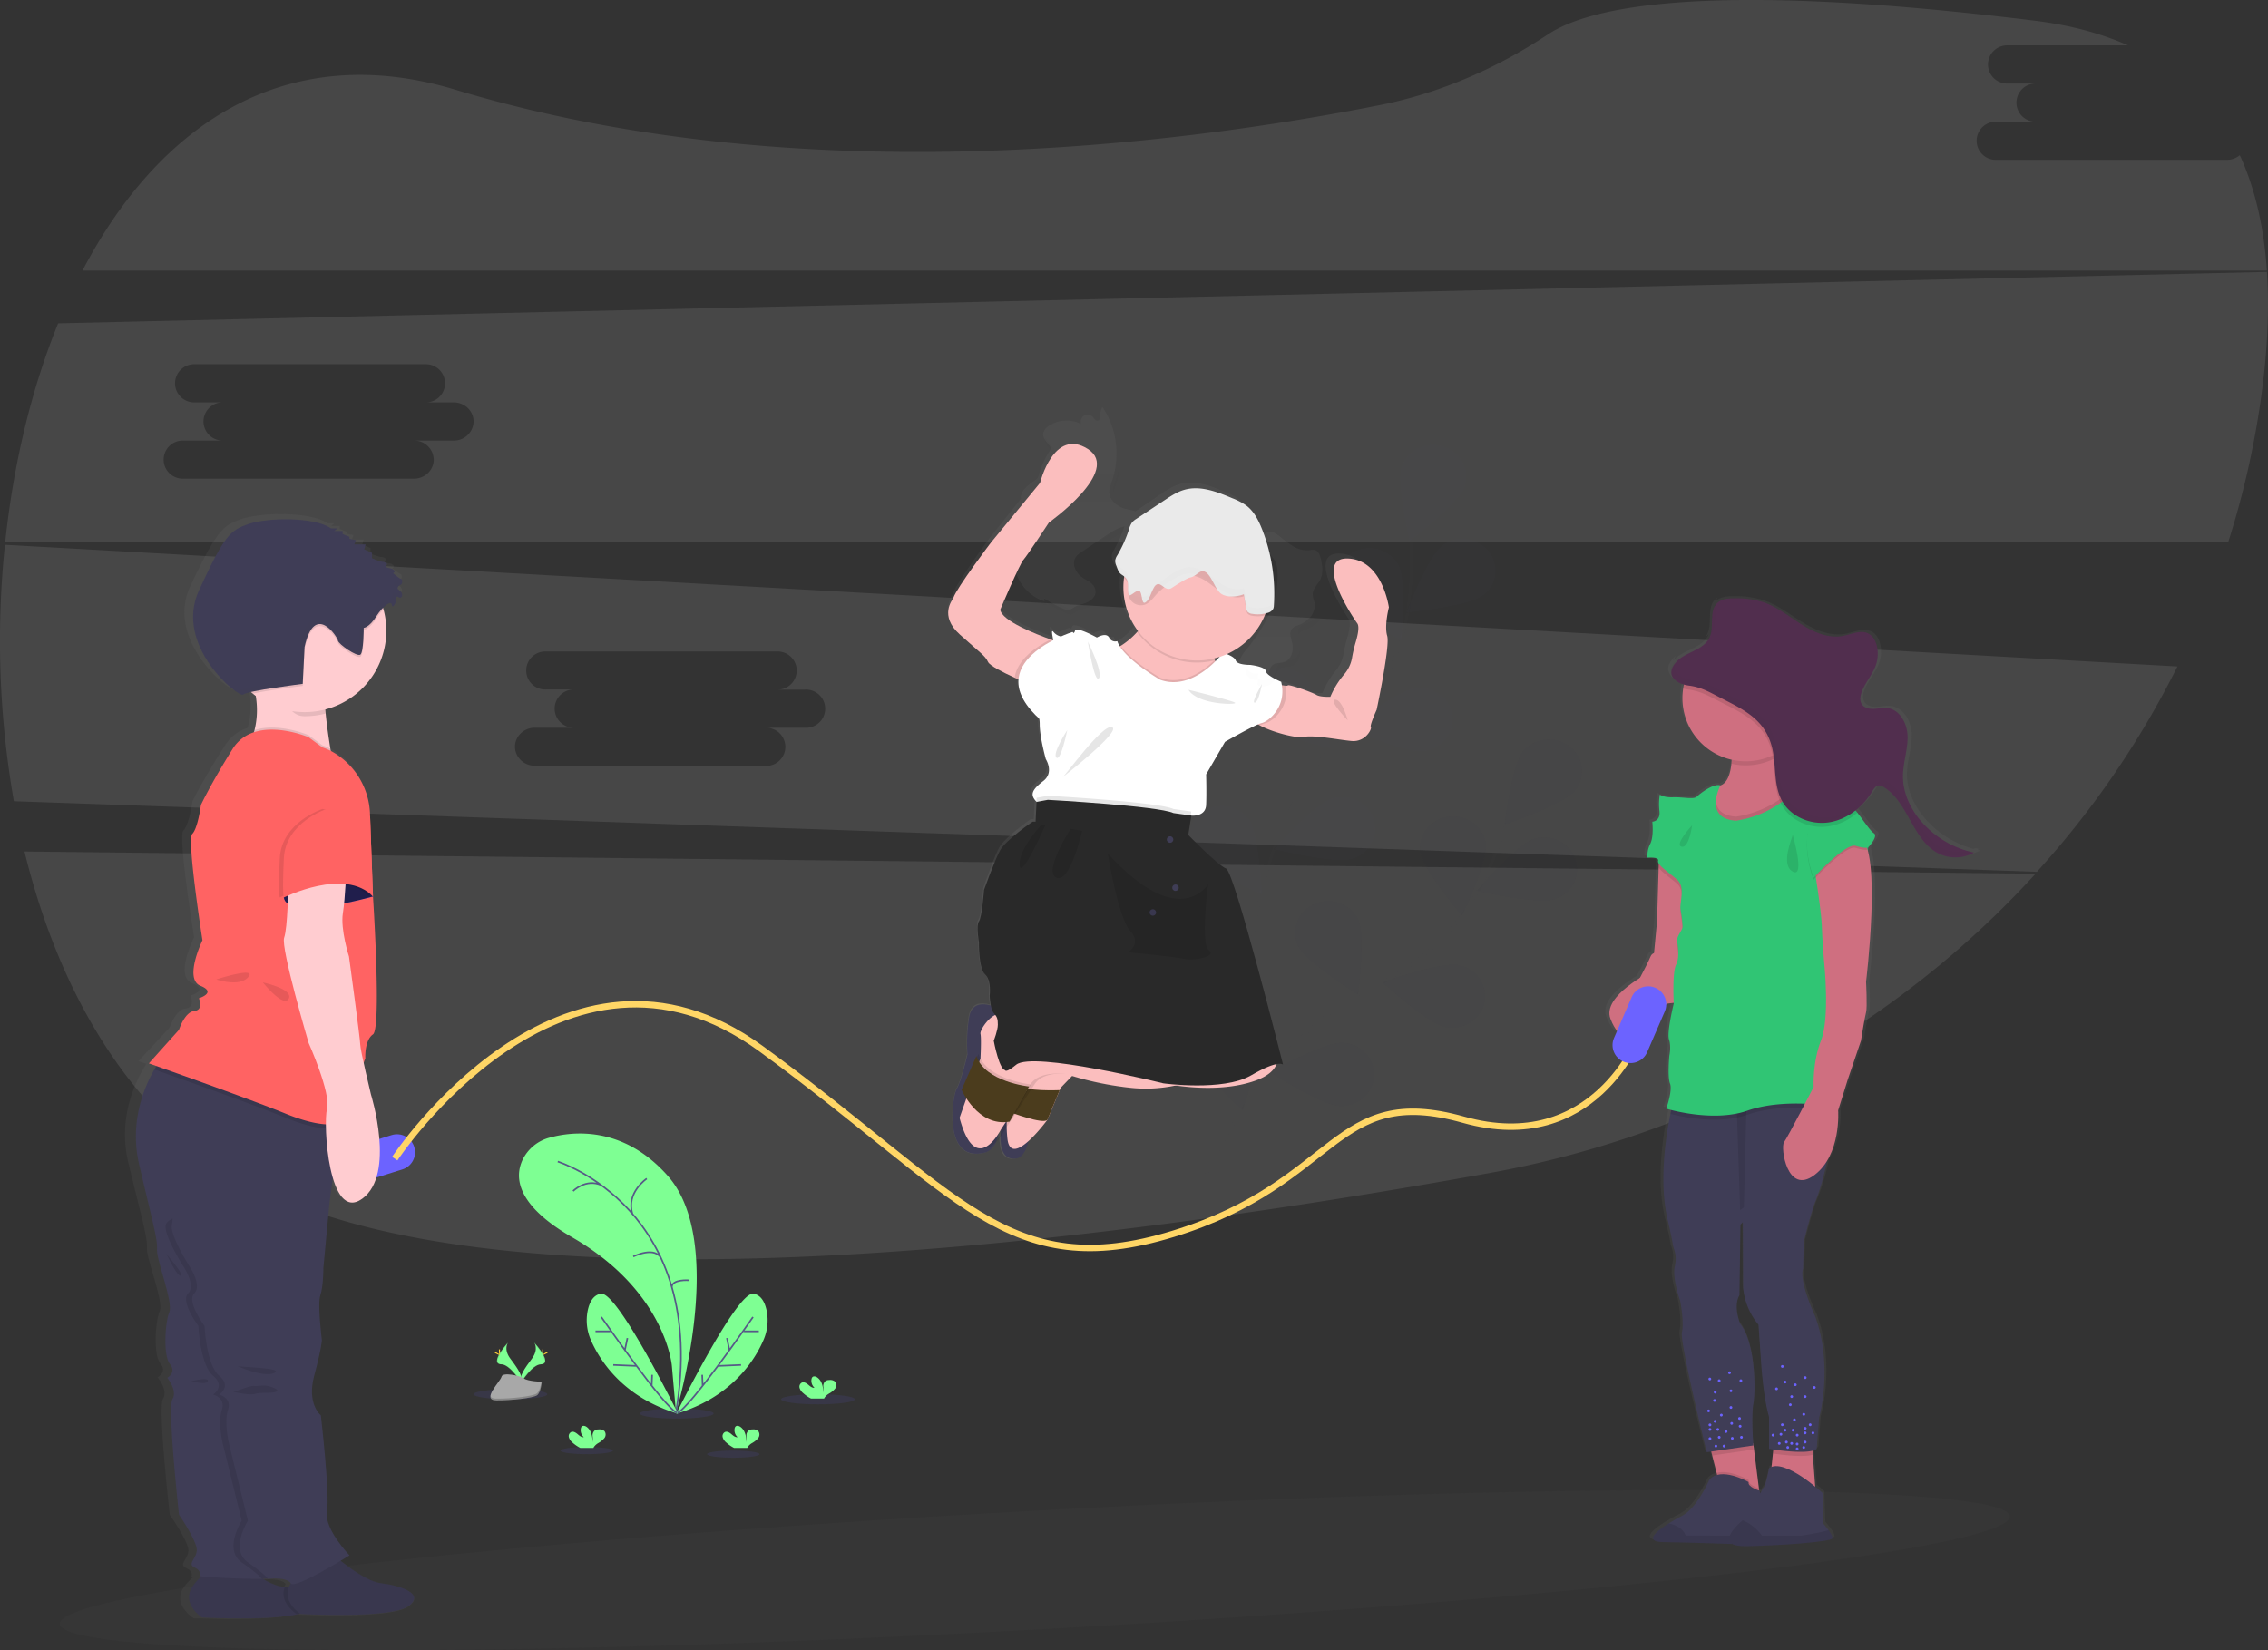 <svg xmlns="http://www.w3.org/2000/svg" width="1414" height="1029" fill="none" viewBox="0 0 1414 1029">
  <rect x="0" y="0" width="1414" height="1029" fill="#333333" stroke="none"/>
  <path fill="#525252" d="M647.167 1016.01c335.722-18.527 606.963-50.101 605.823-70.518-1.14-20.418-274.21-21.948-609.932-3.416-335.723 18.532-606.96 50.106-605.825 70.524 1.135 20.42 274.211 21.95 609.934 3.41z" opacity=".1"/>
  <path fill="#FDFDFD" d="M15.265 530.944c22.381 91.628 69.742 170.821 144.602 209.192 155.563 79.788 506.399 38.638 768.245-8.603 135.408-24.388 254.468-91.794 340.958-186.721L15.265 530.944zM1388.36 99.672h-143.68a11.971 11.971 0 01-8.7-3.344 11.834 11.834 0 01-2.69-3.908c-.63-1.469-.95-3.048-.95-4.644s.32-3.175.95-4.644c.62-1.47 1.54-2.799 2.69-3.909a11.97 11.97 0 018.7-3.343h24.82c-1.6.052-3.19-.217-4.69-.791a12.093 12.093 0 01-4.01-2.552 11.985 11.985 0 01-2.69-3.909 11.946 11.946 0 010-9.288c.63-1.47 1.54-2.799 2.69-3.908a12.093 12.093 0 014.01-2.552c1.5-.575 3.09-.844 4.69-.792h-17.73a11.97 11.97 0 01-8.7-3.343 11.838 11.838 0 01-2.69-3.908c-.62-1.47-.95-3.049-.95-4.645 0-1.596.33-3.175.95-4.644.62-1.47 1.54-2.798 2.69-3.908a11.973 11.973 0 018.7-3.343h74.98c-16.65-7.411-36.04-12.69-58.56-15.443-204.38-25.175-277.378-8.527-303.132 8.603-31.828 21.114-67.221 36.646-105.084 44.132-126.168 24.934-362.09 54.931-575.913-9.605C177.793 23.906 98.782 78.114 51.434 168.7H1413.31c-1.78-26.33-7.1-50.654-16.88-71.921a12.737 12.737 0 01-8.07 2.893zM876.268 388.65l-1.872-.113-19.553-1.105-187.355-10.493-20.241-1.142L348.9 359.098l-83.618-4.707-13.228-.737-11.751-.66L3.081 339.709a580.329 580.329 0 005.576 159.88l199.614 6.994 15.825.571 2.801.087 94.759 3.289 5.092.163 10.922.381 95.485 3.35 13.088.471 45.603 1.597h.867l6.711.242 22.853.8 20.052.697 38.191 1.331h.803l3.399.13 3.615.126h.79l60.881 2.131 17.061.607h.711l8.212.282 1.53.063h.61l7.22.253 22.036.773 8.275.292 10.632.369h.395l14.588.521 42.194 1.483 11.611.395h1.271l56.248 1.966 32.668 1.141 40.651 1.434 6.519.229 10.529.369 38.271 1.331 288.68 10.15a566.47 566.47 0 0087.63-128.057l-481.282-26.9zm-542.783 88.823a12.689 12.689 0 01-8.277-3.044 12.039 12.039 0 01-2.622-3.16 11.527 11.527 0 01-1.516-5.686c0-2.324.715-4.591 2.05-6.496a12.558 12.558 0 015.496-4.388 12.601 12.601 0 014.869-.953h24.825a11.996 11.996 0 01-8.81-3.286 11.964 11.964 0 01-2.735-3.93 11.916 11.916 0 01-.962-4.687c0-1.61.328-3.203.962-4.687a11.954 11.954 0 0111.545-7.217h-17.735a11.939 11.939 0 01-9.406-3.88 11.851 11.851 0 01.819-16.779 11.936 11.936 0 018.587-3.067h143.66a12.01 12.01 0 014.737.743 11.928 11.928 0 016.794 6.463c.634 1.48.963 3.074.963 4.684a11.88 11.88 0 01-3.698 8.607 11.92 11.92 0 01-4.059 2.539 12.01 12.01 0 01-4.737.744h17.735a11.899 11.899 0 014.74.743 11.921 11.921 0 017.767 11.157c0 1.613-.329 3.206-.966 4.686a11.942 11.942 0 01-2.735 3.934 11.95 11.95 0 01-4.066 2.539 11.97 11.97 0 01-4.74.744h-24.828a12 12 0 014.737.743 11.951 11.951 0 014.062 2.54 11.866 11.866 0 012.732 3.926c.637 1.477.963 3.071.963 4.681 0 1.61-.326 3.203-.963 4.68a11.933 11.933 0 01-6.794 6.466 12.001 12.001 0 01-4.737.744l-143.657-.103zM1413.36 169.537l-990.949 23.081-108.916 2.538-277.25 6.459C19.48 242.88 8.378 289.524 3.273 337.894H1389.24a544.35 544.35 0 0020-86.855c4.12-28.437 5.79-55.908 4.12-81.502zM282.825 274.691h-24.826a12.227 12.227 0 018.667 3.393 12.147 12.147 0 013.746 8.496v.723a11.79 11.79 0 01-1.656 5.244 11.849 11.849 0 01-3.856 3.931 12.758 12.758 0 01-6.875 2.004h-143.66a11.965 11.965 0 01-8.695-3.343 11.916 11.916 0 01-2.69-3.908 11.864 11.864 0 010-9.289 11.916 11.916 0 016.697-6.46 11.983 11.983 0 014.688-.791h24.839a11.962 11.962 0 01-8.695-3.344 11.886 11.886 0 01-3.637-8.552 11.886 11.886 0 013.637-8.553 11.947 11.947 0 018.695-3.343h-17.735a11.965 11.965 0 01-8.695-3.343 11.905 11.905 0 01-2.69-3.909 11.86 11.86 0 010-9.289 11.887 11.887 0 012.69-3.907 11.95 11.95 0 018.695-3.344h143.66a11.95 11.95 0 018.695 3.344 11.887 11.887 0 013.637 8.552 11.86 11.86 0 01-.947 4.644 11.905 11.905 0 01-6.697 6.46 11.968 11.968 0 01-4.688.792h17.734a12.617 12.617 0 015.895 1.446 11.87 11.87 0 014.727 4.312 11.811 11.811 0 011.791 6.131 12.155 12.155 0 01-3.745 8.501 12.243 12.243 0 01-8.668 3.402h-.038z" opacity=".1"/>
  <g opacity=".1">
    <path stroke="#535461" stroke-miterlimit="10" stroke-width="2" d="M751.793 733.016s36.349-85.815 104.221-117.651c28.493-13.364 52.046-34.78 66.482-61.833a231.038 231.038 0 0016.626-40.111" opacity=".1"/>
    <path fill="#6C63FF" d="M981.797 493.12c-7.063 8.527-43.694 20.962-43.694 20.962s4.418-36.988 11.461-45.502a21.167 21.167 0 0113.831-7.323c5.381-.587 10.781.9 15.093 4.163a19.204 19.204 0 015.178 5.786 19.087 19.087 0 012.459 7.352 19.1 19.1 0 01-.657 7.724 19.12 19.12 0 01-3.671 6.838zM969.234 560.612c-10.771 3.462-48.571-5.165-48.571-5.165s24.686-28.742 35.457-32.217c10.77-3.476 22.444 2.094 26.059 12.411a19.448 19.448 0 01.976 7.727 19.495 19.495 0 01-2.131 7.495 19.539 19.539 0 01-4.903 6.071 19.646 19.646 0 01-6.887 3.678zM901.106 640.387c-11.126-2.208-39.21-27.916-39.21-27.916s36.485-12.903 47.588-10.645a19.795 19.795 0 017.289 2.858 19.76 19.76 0 015.61 5.45 19.727 19.727 0 013.043 7.193c.525 2.576.528 5.231.01 7.807-2.303 10.622-13.2 17.473-24.33 15.253zM835.375 689.632c-11.355-.378-43.578-21.19-43.578-21.19s33.66-18.602 45.019-18.22c11.355.381 20.24 9.516 19.845 20.391-.395 10.874-9.927 19.401-21.286 19.019zM885.486 531.339c1.45 10.798 26.063 39.6 26.063 39.6s16.204-33.841 14.754-44.639c-1.451-10.798-11.764-18.422-23.043-17.041-11.282 1.384-19.225 11.282-17.774 22.08zM809.366 589.859c4.763 9.885 37.238 30.316 37.238 30.316s4.903-36.938.14-46.823a20.93 20.93 0 00-11.717-10.253 21.006 21.006 0 00-15.578.66 19.44 19.44 0 00-10.611 10.914 19.28 19.28 0 00-1.288 7.648c.09 2.609.707 5.172 1.816 7.538zM743.532 656.466c2.94 10.519 31.356 35.908 31.356 35.908s11.346-35.606 8.392-46.125c-2.955-10.52-14.22-16.76-25.21-13.958a19.694 19.694 0 00-12.394 9.025 19.546 19.546 0 00-2.612 7.356 19.572 19.572 0 00.468 7.794z" opacity=".1"/>
    <path fill="#000" d="M981.797 493.12c-7.063 8.527-43.694 20.962-43.694 20.962s4.418-36.988 11.461-45.502a21.167 21.167 0 0113.831-7.323c5.381-.587 10.781.9 15.093 4.163a19.204 19.204 0 015.178 5.786 19.087 19.087 0 012.459 7.352 19.1 19.1 0 01-.657 7.724 19.12 19.12 0 01-3.671 6.838zM969.234 560.612c-10.771 3.462-48.571-5.165-48.571-5.165s24.686-28.742 35.457-32.217c10.77-3.476 22.444 2.094 26.059 12.411a19.448 19.448 0 01.976 7.727 19.495 19.495 0 01-2.131 7.495 19.539 19.539 0 01-4.903 6.071 19.646 19.646 0 01-6.887 3.678zM901.106 640.387c-11.126-2.208-39.21-27.916-39.21-27.916s36.485-12.903 47.588-10.645a19.795 19.795 0 017.289 2.858 19.76 19.76 0 015.61 5.45 19.727 19.727 0 013.043 7.193c.525 2.576.528 5.231.01 7.807-2.303 10.622-13.2 17.473-24.33 15.253zM835.375 689.632c-11.355-.378-43.578-21.19-43.578-21.19s33.66-18.602 45.019-18.22c11.355.381 20.24 9.516 19.845 20.391-.395 10.874-9.927 19.401-21.286 19.019zM885.486 531.339c1.45 10.798 26.063 39.6 26.063 39.6s16.204-33.841 14.754-44.639c-1.451-10.798-11.764-18.422-23.043-17.041-11.282 1.384-19.225 11.282-17.774 22.08zM809.366 589.859c4.763 9.885 37.238 30.316 37.238 30.316s4.903-36.938.14-46.823a20.93 20.93 0 00-11.717-10.253 21.006 21.006 0 00-15.578.66 19.44 19.44 0 00-10.611 10.914 19.28 19.28 0 00-1.288 7.648c.09 2.609.707 5.172 1.816 7.538zM743.532 656.466c2.94 10.519 31.356 35.908 31.356 35.908s11.346-35.606 8.392-46.125c-2.955-10.52-14.22-16.76-25.21-13.958a19.694 19.694 0 00-12.394 9.025 19.546 19.546 0 00-2.612 7.356 19.572 19.572 0 00.468 7.794z" opacity=".25"/>
  </g>
  <g opacity=".1">
    <path stroke="#535461" stroke-miterlimit="10" stroke-width="2" d="M779.001 603.093s4.584-92.513 57.599-144.109c22.252-21.659 37.059-49.346 41.311-79.456a226.778 226.778 0 001.833-43.145" opacity=".1"/>
    <path fill="#6C63FF" d="M912.959 303.634c-3.727 10.278-33.979 33.652-33.979 33.652s-8.607-36.189-4.912-46.531c3.691-10.342 15.454-15.734 26.185-12.156a19.626 19.626 0 016.838 3.739 19.502 19.502 0 016.897 13.593 19.46 19.46 0 01-1.029 7.703zM924.457 371.343c-8.912 6.698-47.601 10.569-47.601 10.569s13.327-34.97 22.292-41.658a21.174 21.174 0 0115.129-4.027 21.152 21.152 0 0113.758 7.452 19.176 19.176 0 014.186 14.599 19.146 19.146 0 01-2.533 7.329 19.19 19.19 0 01-5.231 5.736zM887.803 468.261c-11.266 1.448-46.672-13.958-46.672-13.958s29.943-23.74 41.198-25.174c11.256-1.434 21.642 6.128 23.132 16.913 1.49 10.787-6.403 20.772-17.658 22.219zM842.824 535.601c-10.848 3.25-48.442-6.154-48.442-6.154s25.323-28.231 36.17-31.481c10.848-3.249 22.382 2.536 25.781 12.929a19.531 19.531 0 01.793 7.754 19.575 19.575 0 01-2.3 7.449 19.652 19.652 0 01-12.002 9.503zM835.312 370.34c5.092 9.719 38.294 29.071 38.294 29.071s3.578-37.064-1.527-46.796a20.938 20.938 0 00-12.052-9.895 21.019 21.019 0 00-15.574 1.152 19.37 19.37 0 00-10.253 11.286 19.345 19.345 0 00-1.006 7.704 19.344 19.344 0 002.118 7.478zM783.801 449.736c7.906 7.817 45.616 16.763 45.616 16.763s-8.159-36.393-16.065-44.211a21.24 21.24 0 00-14.465-5.991 21.238 21.238 0 00-14.642 5.56 19.22 19.22 0 00-4.557 6.28 19.085 19.085 0 00-1.693 7.565 19.095 19.095 0 001.451 7.615 19.163 19.163 0 004.355 6.419zM744.703 533.483c6.367 8.983 42.015 23.92 42.015 23.92s-1.643-37.194-8.009-46.189a21.13 21.13 0 00-13.29-8.222 21.182 21.182 0 00-15.319 3.147 19.219 19.219 0 00-8.51 20.254 19.2 19.2 0 003.113 7.09z" opacity=".1"/>
  </g>
  <path fill="#6C63FF" d="M509.963 875.653c12.692 0 22.982-1.408 22.982-3.147 0-1.736-10.29-3.147-22.982-3.147-12.69 0-22.979 1.411-22.979 3.147 0 1.739 10.289 3.147 22.979 3.147zM421.94 884.548c12.692 0 22.979-1.407 22.979-3.147 0-1.736-10.287-3.146-22.979-3.146-12.69 0-22.98 1.41-22.98 3.146 0 1.74 10.29 3.147 22.98 3.147zM318.257 872.506c12.691 0 22.978-1.408 22.978-3.147 0-1.736-10.287-3.147-22.978-3.147-12.692 0-22.98 1.411-22.98 3.147 0 1.739 10.288 3.147 22.98 3.147zM457.167 908.962c9.022 0 16.334-.999 16.334-2.234 0-1.231-7.312-2.234-16.334-2.234-9.022 0-16.334 1.003-16.334 2.234 0 1.235 7.312 2.234 16.334 2.234zM365.808 906.728c9.021 0 16.334-.999 16.334-2.234 0-1.231-7.313-2.23-16.334-2.23-9.022 0-16.334.999-16.334 2.23 0 1.235 7.312 2.234 16.334 2.234z" opacity=".1"/>
  <path fill="#7EFF93" d="M421.445 880.691s32.22-105.32-5.095-147.472c-27.882-31.544-59.531-27.776-73.701-23.866a26.095 26.095 0 00-16.906 13.958c-4.953 10.658-4.062 27.915 30.91 48.14 58.565 33.791 62.22 80.156 62.22 80.156l2.572 29.084z"/>
  <path stroke="#565987" stroke-miterlimit="10" d="M347.741 724.287s95.004 29.602 73.704 156.404M403.226 734.895s-13.075 8.793-8.913 21.991M357.304 742.672s7.996-8.109 17.721-3.628M394.821 783.494s14.004-7.107 17.672 1.789M429.567 798.302s-10.542-.837-10.734 4.189"/>
  <path fill="#7EFF93" d="M422.743 881.528S385.006 805 374.63 806.663c-4.912.8-7.192 5.623-8.211 10.483a30.72 30.72 0 002.051 18.628c5.384 12.218 19.746 35.514 54.273 45.754z"/>
  <path stroke="#565987" stroke-miterlimit="10" d="M374.909 821.205s39.685 57.239 47.323 59.778M371.271 830.137h9.241M382.344 851.089l14.502.621M391.17 834.327l-1.58 7.525M406.585 857.23l-.279 6.838"/>
  <path fill="#7EFF93" d="M421.621 881.528s37.75-76.528 48.126-74.865c4.912.8 7.193 5.623 8.212 10.483a30.729 30.729 0 01-2.052 18.628c-5.294 12.218-19.746 35.514-54.286 45.754z"/>
  <path stroke="#565987" stroke-miterlimit="10" d="M469.455 821.205s-39.582 57.239-47.223 59.778M473.096 830.137h-9.244M462.019 851.089l-14.488.621M453.207 834.327l1.567 7.525M437.789 857.23l.282 6.838"/>
  <path fill="#7EFF93" d="M356.819 899.409a6.586 6.586 0 01-2.151-3.236 2.857 2.857 0 01.163-1.912 2.857 2.857 0 011.338-1.374c1.377-.535 2.854.418 3.973 1.38 1.122.966 2.393 2.058 3.82 1.853a5.858 5.858 0 01-1.822-5.481c.07-.405.246-.786.511-1.105.764-.823 2.151-.468 3.067.179 2.918 2.042 3.731 5.988 3.744 9.53a17.596 17.596 0 000-3.92 4.032 4.032 0 01.309-1.925 3.995 3.995 0 011.182-1.554 4.402 4.402 0 012.253-.531 4.667 4.667 0 011.942.13 4.664 4.664 0 011.723.909 3.626 3.626 0 01-.14 4.478 14.13 14.13 0 01-3.82 3.034 8.408 8.408 0 00-2.712 2.539 1.927 1.927 0 00-.202.455h-8.212a23.253 23.253 0 01-4.966-3.449zM500.646 868.586a6.535 6.535 0 01-2.151-3.237 2.854 2.854 0 011.5-3.286c1.374-.531 2.851.418 3.973 1.384 1.119.963 2.393 2.055 3.821 1.852a5.828 5.828 0 01-1.637-2.502 5.783 5.783 0 01-.186-2.978c.07-.408.246-.79.508-1.105.767-.823 2.154-.468 3.07.179 2.915 2.041 3.731 5.988 3.745 9.527a17.605 17.605 0 000-3.921 4.005 4.005 0 011.473-3.475 4.46 4.46 0 012.267-.534 4.695 4.695 0 013.668 1.042 3.622 3.622 0 01-.153 4.478 14.027 14.027 0 01-3.82 3.034 8.185 8.185 0 00-2.699 2.536 1.756 1.756 0 00-.202.458h-8.212a22.84 22.84 0 01-4.965-3.452zM452.712 899.409a6.566 6.566 0 01-2.151-3.236 2.838 2.838 0 01.163-1.912 2.84 2.84 0 011.338-1.374c1.374-.535 2.851.418 3.973 1.38 1.118.966 2.393 2.058 3.82 1.853a5.852 5.852 0 01-1.636-2.5 5.828 5.828 0 01-.186-2.981c.07-.405.246-.786.511-1.105.764-.823 2.151-.468 3.067.179 2.915 2.042 3.731 5.988 3.744 9.53a17.596 17.596 0 000-3.92 3.977 3.977 0 01.306-1.922 3.985 3.985 0 011.171-1.557 4.449 4.449 0 012.264-.531 4.678 4.678 0 013.668 1.039 3.63 3.63 0 01.7 2.267 3.608 3.608 0 01-.853 2.211 13.925 13.925 0 01-3.82 3.034 8.204 8.204 0 00-2.699 2.539 1.813 1.813 0 00-.202.455h-8.212a22.858 22.858 0 01-4.966-3.449zM316.767 837.105s-3.081 4.01 1.426 10.061c4.507 6.054 8.212 11.179 6.709 14.95 0 0-6.785-11.243-12.324-11.422-5.538-.176-1.884-6.828 4.189-13.589z"/>
  <path fill="#000" d="M316.767 837.105c-.27.388-.48.816-.624 1.268-5.398 6.346-8.262 12.208-3.081 12.348 4.826.139 10.618 8.743 12.006 10.924 0 .166-.102.332-.166.481-.063.153-6.785-11.243-12.324-11.419-5.538-.179-1.884-6.841 4.189-13.602z" opacity=".1"/>
  <path fill="#FFD037" d="M311.051 842.217c0 1.41.152 2.539.343 2.539.191 0 .357-1.142.357-2.539 0-1.394-.191-.747-.395-.747-.203 0-.305-.674-.305.747z"/>
  <path fill="#FFD037" d="M309.077 843.906c1.273.674 2.33 1.079 2.432.9.102-.176-.84-.85-2.088-1.521-1.247-.673-.751-.192-.853 0-.102.19-.726-.063.509.621z"/>
  <path fill="#7EFF93" d="M333.037 837.105s3.07 4.01-1.425 10.061c-4.495 6.054-8.212 11.179-6.71 14.95 0 0 6.786-11.243 12.31-11.422 5.527-.176 1.899-6.828-4.175-13.589z"/>
  <path fill="#000" d="M333.037 837.105c.265.391.475.82.624 1.268 5.387 6.346 8.261 12.208 3.08 12.348-4.824.139-10.617 8.743-12.004 10.924 0 .166.101.332.165.481.064.153 6.786-11.243 12.31-11.419 5.527-.179 1.899-6.841-4.175-13.602z" opacity=".1"/>
  <path fill="#FFD037" d="M338.753 842.217c0 1.41-.153 2.539-.356 2.539-.202 0-.355-1.142-.355-2.539 0-1.394.203-.747.395-.747.189 0 .316-.674.316.747z"/>
  <path fill="#FFD037" d="M340.754 843.906c-1.275.674-2.33 1.079-2.42.9-.089-.176.84-.85 2.088-1.521 1.248-.673.75-.192.84 0 .09.19.763-.063-.508.621z"/>
  <path fill="#A8A8A8" d="M337.773 861.595s-8.605-.266-11.203-2.108c-2.597-1.839-13.24-4.033-13.877-1.079-.637 2.958-12.948 14.682-3.221 14.758 9.727.077 22.586-1.51 25.171-3.083 2.583-1.574 3.13-8.488 3.13-8.488z"/>
  <path fill="#000" d="M309.294 872.101c9.727.076 22.585-1.51 25.17-3.084 1.972-1.191 2.762-5.493 3.031-7.472h.278s-.547 6.915-3.13 8.488c-2.585 1.573-15.457 3.16-25.171 3.083-2.814 0-3.819-1.015-3.73-2.539.394.989 1.464 1.524 3.552 1.524z" opacity=".2"/>
  <path fill="#6C63FF" d="M258.248 715.122l-.004-.01c-1.86-5.905-8.169-9.188-14.093-7.336l-26.516 8.299c-5.924 1.852-9.218 8.142-7.358 14.044l.004.013c1.859 5.905 8.169 9.188 14.092 7.332l26.517-8.295c5.923-1.855 9.218-8.142 7.358-14.047z"/>
  <path fill="url(#paint0_linear)" d="M860.19 375.874s-3.947-30.087-25.147-30.721c-21.197-.634 3.326 37.32 5.819 40.745 1.464 1.992.292 7.535-.916 11.814a87.553 87.553 0 00-2.178 9.351 21.775 21.775 0 01-4.786 10.824 54.168 54.168 0 00-8.531 14.237s-6.236.265-8.517-1.268c-2.277-1.537-16.828-6.828-17.452-5.978-.143.179-.538.255-1.082.242a17.34 17.34 0 01-2.55-.319 26.893 26.893 0 00-.418-2.157s-1.796-.774-3.82-1.866v-.126c.471-1.192.776-2.473 1.274-3.641v-.103a5.646 5.646 0 011.617-2.284c1.948-1.56 4.76-1.026 7.116-1.802.262-.087.525-.19.777-.302l.279-.166.435-.243.305-.215.342-.253.305-.265c.093-.1.189-.193.296-.279l.265-.319.269-.305.242-.342c.077-.113.163-.216.229-.329.063-.116.153-.242.216-.368l.203-.369.192-.381.166-.392a3.77 3.77 0 00.163-.408c0-.126.089-.266.142-.405.05-.14.077-.279.127-.418.049-.14 0-.266.102-.419.04-.142.073-.285.1-.431l.076-.418c0-.153 0-.306.067-.459.063-.152 0-.265 0-.391v-.498a3.003 3.003 0 010-.355V402.658v-.113c-.05-.521-.13-1.036-.243-1.547-.587-2.539-1.745-5.268-.942-7.538.026-.086.063-.173.103-.252.099-.256.229-.498.381-.724a5.202 5.202 0 012.111-1.739c.741-.382 1.554-.674 2.317-.99a17.823 17.823 0 007.359-5.075 11.712 11.712 0 002.549-5.736c.15-.956.15-1.928 0-2.881v-.265a26.768 26.768 0 01-1.148-5.076 6.465 6.465 0 01.295-1.995c.1-.302.216-.607.342-.913l.103-.215c.139-.292.292-.584.445-.863a.99.99 0 00.089-.153l.495-.787.116-.162c.179-.279.382-.558.574-.84.468-.671.966-1.331 1.424-2.015.216-.319.422-.647.611-.979.193-.342.368-.671.534-1.016v-.163c.16-.358.299-.72.422-1.092l.113-.368c.116-.418.219-.823.295-1.268a2.586 2.586 0 010-.305c0-.382.1-.761.126-1.142a2.164 2.164 0 010-.279v-1.344c.007-.11.007-.22 0-.332 0-.442 0-.9-.089-1.345a34.294 34.294 0 00-.84-4.733c-.548-2.271-1.514-4.873-3.731-5.48a9.133 9.133 0 00-3.462.152 16.66 16.66 0 01-10.286-2.602 82.856 82.856 0 01-8.723-6.496c-1.935-1.51-4.328-3.008-6.645-2.259-.814.34-1.6.739-2.354 1.193-.166.067-.335.12-.511.153a12.35 12.35 0 01-2.443.203h-.229c-.7-2.234-1.454-4.442-2.293-6.625-2.125-5.545-4.837-11.115-9.434-14.77a38.039 38.039 0 00-8.706-4.733c-9.334-4.06-19.594-8.184-29.283-5.278-4.291 1.268-8.099 3.806-11.829 6.344l-15.644 10.646-1.172-.355c-2.293-.66-4.66-1.053-6.034-1.51l-.242-.076c-4.405-1.637-8.813-5.228-8.913-10.05-.006-.745.067-1.49.216-2.221.379-1.531.86-3.036 1.437-4.504.319-.863.588-1.738.854-2.614l.255-.939c.153-.558.292-1.117.435-1.675l.265-1.269c.103-.457.18-.901.269-1.357.087-.457.176-.965.243-1.447 0-.216-.004-.444.099-.673.193-1.383.332-2.766.408-4.149 0-.736 0-1.472.077-2.22v-.317-2.247a51.977 51.977 0 00-8.786-27.535 16.416 16.416 0 00-1.716 6.764c.026.437-.063.875-.256 1.269-.149.166-.328.3-.528.396a1.677 1.677 0 01-.64.159 1.675 1.675 0 01-.654-.104 1.631 1.631 0 01-.558-.35 22.749 22.749 0 01-1.782-2.056 4.393 4.393 0 00-5.311-.634 4.78 4.78 0 00-1.948 5.139 20.088 20.088 0 00-10.171-2.039 20.067 20.067 0 00-9.828 3.308 7.402 7.402 0 00-3.452 4.365 5.074 5.074 0 00.598 3.54c1.082 2.107 3.183 4.01 4.56 6.167-5.782 7.245-8.328 17.917-8.328 17.917l-1.118 1.396a39.257 39.257 0 00-7.183 5.672c-1.564 1.7-2.878 4.035-2.393 6.344l-19.428 24.299s-20.788 28.258-22.916 34.654c-.432 1.268-8.912 11.09 3.933 23.03 12.846 11.939 15.382 13.224 17.25 17.284 1.096 2.373 9.474 6.698 16.261 9.885l2.367 1.102c-.548 7.03 2.738 15.229 12.656 24.669.209 1.115.309 2.251.292 3.386 0 8.311 3.741 22.08 3.741 22.08s5.298 8.312-1.553 13.756c-6.848 5.443-8.388 8.577-4.176 12.992l.13.126-.624 12.487h-1.836s-16.55 11.508-19.985 18.233c-3.439 6.725-9.653 24.67-9.653 24.67s-1.271 17.267-3.12 19.833c-1.845 2.562 0 13.118 0 13.118s-.315 16.318 3.731 20.162c4.05 3.847 2.815 13.44 2.815 13.44.093 2.081.332 4.156.714 6.204-4.342-1.268-12.019-2.108-13.344 7.88a106.491 106.491 0 00-.929 22.84s-3.744 16.786-6.542 21.573c-2.802 4.783-8.737 47.251 17.605 39.995 0 0 3.96-1.129 6.366-6.523a29.672 29.672 0 002.739-3.402c-.103 8.288 2.187 15.292 10.299 13.579 0 0 4.657-1.029 6.758-10.798a100.797 100.797 0 0011.458-13.337l7.525-18.704.574-1.434 7-7.485a189.738 189.738 0 0035.649 7.462c3.552.375 7.123.537 10.695.481 6.2.113 12.391-.468 18.462-1.74 11.355 1.574 31.164 2.868 47.817-3.538 24.927-9.593 7.79-30.721 3.425-35.202-4.368-4.477-18.143-17.762-19.252-18.804v-.076s2.55-76.793-2.811-79.027c-5.361-2.234-23.059-21.128-23.059-21.128l1.872-12.156s8.723.966 9.042-6.725c.315-7.687 0-19.199 0-19.199l11.458-20.477s13.874-8.212 20.178-10.99c.332.216.687.445 1.082.66 6.851 3.907 21.515 8.196 26.633 7.233 6.861-1.271 20.573 1.713 29.283 2.536 8.706.827 12.732-7.88 11.84-8.882-.89-1.003 3.538-10.798 3.538-10.798s8.315-40.108 6.442-46.504c-1.872-6.397 1.199-17.802 1.199-17.802zM636.323 633.23c.724.355 1.477.697 2.254 1.042a122.01 122.01 0 0012.5 4.415l7.79 2.881s-11.736.279-17.592.571a17.293 17.293 0 01-7.564-3.492 12.915 12.915 0 012.612-5.417zm117.724-224.086c-.14-.382-.266-.787-.382-1.192a44.986 44.986 0 003.16-.916c-.7.8-1.553 1.753-2.549 2.778-.076-.225-.163-.441-.229-.67zm-131.13-31.723s5.563-13.666 9.841-23.03c.169.754.359 1.5.571 2.244-.176 0-.153-.203.588 1.716v.1a28.103 28.103 0 0011.71 13.957 26.073 26.073 0 005.553 2.54v-.193a1.741 1.741 0 000-.368c.007-.073.007-.15 0-.226a1.62 1.62 0 000-.355l-.076-.179a2.029 2.029 0 00-.193-.355l-.113-.127a.865.865 0 00-.179-.202c.866.544 1.746 1.065 2.622 1.596.193.103.369.23.561.346.903.518 1.809 1.012 2.725 1.507l.661.381c1.082.571 2.191 1.129 3.299 1.663l.163.077 1.377.634 2.164.976a3.819 3.819 0 002.267.444 3.638 3.638 0 001.375-.736l.418-.316c2.635-1.955 5.998-2.463 9.002-3.717 3.004-1.259 5.998-3.897 5.805-7.233a7.672 7.672 0 00-1.085-3.051 7.695 7.695 0 00-2.251-2.33c-1.719-1.268-3.704-2.207-5.447-3.475-3.223-2.36-5.463-6.792-4.444-10.47.076-.272.169-.541.279-.8l.076-.189c.103-.212.219-.428.345-.647 0-.063.077-.139.126-.216.412-.597.9-1.142 1.454-1.613a23.564 23.564 0 012.264-1.673l15.355-10.317a80.332 80.332 0 013.515-2.285 34.39 34.39 0 013.17-1.725c.318-.14.634-.292.966-.419l.637-.266a25.884 25.884 0 011.743-.597 15.41 15.41 0 011.274-.228 82.853 82.853 0 01-6.555 14.705 11.308 11.308 0 00-1.199 2.629 3.178 3.178 0 00-.139.787 7.798 7.798 0 00.714 3.299c.889 2.383 1.271 4.159 3.296 5.583.534.379 1.032.734 1.463 1.102 0 .382-.112.764-.166 1.142a49.103 49.103 0 00-.328 5.673 46.683 46.683 0 008.912 27.521l-.511.571a46.6 46.6 0 01-9.384 8.311c-.405.256-.813.495-1.271.724a14.127 14.127 0 01-1.49-3.236 4.016 4.016 0 01-3.001-.087 4.006 4.006 0 01-2.091-2.144c-1.809-3.528-7.422 0-7.422 0s-12.733-7.362-13.393-4.162a3.159 3.159 0 01-.727 1.344l-.75-.71s-2.931.962-7.04 2.841a7.908 7.908 0 01-4.584-2.841c-1.275-1.65-.943.786-.14 5.178l-.102.063-1.491-.548c-8.796-3.223-29.727-11.598-30.706-18.651l-.013.063zm143.76 31.925c-.571-1.789-3.346-3.183-5.424-4.01a45.756 45.756 0 0023.135-24.297c.189-.472.369-.953.548-1.434.368-.09.737-.153 1.092-.269a5.31 5.31 0 002.114-.933 5.329 5.329 0 001.527-1.729 6.006 6.006 0 00.372-2.018c.099-1.537.162-3.071.202-4.608v-.215c.226-9.414-.72-18.821-2.814-28.006l1.377 1.132a70.1 70.1 0 011.59 1.344c.521.455.903.824 1.275 1.268l.202.203c.408.408.803.826 1.172 1.268.046.053.089.109.126.166.332.408.644.83.929 1.268l.319.498c.246.388.475.81.687 1.268l.129.252c.196.448.365.906.508 1.371l.113.319c.116.405.206.81.295 1.268 0 .189.09.368.127.557.076.432.126.877.179 1.335v.481c0 .418.063.85.089 1.268.024.418 0 .544 0 .813a56.822 56.822 0 01-5.221 24.779 96.694 96.694 0 01-13.532 21.383 28.434 28.434 0 00-4.471 6.546c-.189.462-.355.933-.495 1.411-2.191-.292-5.576-.916-6.137-2.742l-.013.063z"/>
  <path fill="#FBBEBE" d="M864.86 396.48c1.912 6.344-6.582 46.1-6.582 46.1s-4.454 9.782-3.601 10.708c.853.926-3.184 9.593-12.096 8.743-8.912-.85-22.916-3.807-29.916-2.536-5.235.949-20.208-3.299-27.208-7.17-2.38-1.271-3.82-2.602-3.691-3.618.544-4.01 13.914-22.206 13.914-22.206a37.11 37.11 0 006.111 1.092c.561 0 .966-.063 1.109-.239.634-.853 15.494 4.441 17.821 5.925 2.33 1.484 8.696 1.205 8.696 1.205a53.519 53.519 0 018.71-14.111 21.355 21.355 0 004.899-10.735 83.2 83.2 0 012.217-9.274c1.272-4.239 2.43-9.732.943-11.714-2.546-3.386-27.59-41.024-5.948-40.387 21.645.634 25.681 30.452 25.681 30.452s-2.968 11.422-1.059 17.765zM767.251 432.11l-17.824 7.615-20.689 6.343s-47.422-38.385-35.327-41.24a20.75 20.75 0 005.958-2.536 47.028 47.028 0 009.586-8.235 84.132 84.132 0 008.325-10.748s46.788-2.221 39.469 8.883c-2.855 4.325-1.885 11.355.355 18.323.126.418.269.836.408 1.268a117.229 117.229 0 009.739 20.327z"/>
  <path fill="#3F3D56" d="M650.022 645.741s-8.212-7.612-11.206 4.112a120.278 120.278 0 00-3.538 19.223s-4.531 13.818-6.924 17.612c-2.394 3.794-11.601 39.082 5.981 35.531 0 0 6.469-1.371 7.73-16.255 1.258-14.884 12.132-59.284 12.132-59.284l-4.175-.939z"/>
  <path fill="#FBBEBE" d="M783.482 673.517c-17.821 6.649-39.134 4.936-50.403 3.3-4.862-.698-7.843-1.395-7.843-1.395l-55.697-5.709-1.122 1.165-7.153 7.426-8.275 19.959s-22.282 30.452-24.828 12.371a74.182 74.182 0 01-.471-11.93c.511-19.272 5.563-44.854 5.563-44.854l50.608-6.662 31.829-16.494.342-17.207.076-4.226.219-10.609 43.286 4.126 7.638 17.128.076.077c1.119 1.042 15.378 14.376 19.657 18.641 4.278 4.262 21.963 25.377-3.502 34.893z"/>
  <path fill="#4B3C1D" d="M660.677 679.724s-22.724.95-24.188-3.11l-7.043 16.736s20.689 7.93 23.553 4.913l7.678-18.539z"/>
  <path fill="#3F3D56" d="M620.842 628.155s-14.794-7.296-16.706 6.661a102.543 102.543 0 00-.952 22.688s-3.821 16.647-6.685 21.407c-2.865 4.76-8.912 46.846 17.977 39.653 0 0 9.865-2.689 8.275-19.986-1.59-17.294 4.889-70.105 4.889-70.105l-6.798-.318z"/>
  <path fill="#000" d="M702.638 595.164l46.151 40.605s26.737 14.274-5.091 38.701c0 0-14.323 6.028-36.283 3.807a195.44 195.44 0 01-40.103-8.564s-16.553-2.539-22.282 6.343c-5.729 8.883-18.459 28.231-18.459 28.231s-15.597 30.774-25.78-7.295l13.048-37.114s.637-12.371 0-15.226c-.638-2.855 8.593-15.545 13.366-11.422 4.777 4.126 11.143 9.835 16.553 9.517 5.411-.316 19.096-.634 19.096-.634l-7.956-2.855s-22.916-6.343-21.326-11.103c1.593-4.757 12.732-27.916 12.732-27.916l56.334-5.075z" opacity=".1"/>
  <path fill="#FBBEBE" d="M741.152 674.47a50.5 50.5 0 01-8.073 2.346 89.579 89.579 0 01-28.21 1.461 199.123 199.123 0 01-36.452-7.399c-2.34-.71-3.655-1.165-3.655-1.165s-16.549-2.539-22.278 6.343c-3.817 5.849-10.579 16.229-14.794 22.648l-3.665 5.583s-15.597 30.774-25.784-7.295l13.052-37.114s.637-12.371 0-15.226c-.432-1.942 3.677-8.401 7.856-11.053 1.972-1.268 3.97-1.7 5.51-.369a62.534 62.534 0 0010.187 7.728 12.203 12.203 0 006.366 1.789c5.411-.316 19.096-.634 19.096-.634l-7.956-2.855a124.741 124.741 0 01-12.733-4.378c-4.952-2.081-9.28-4.568-8.554-6.725 1.59-4.757 12.73-27.916 12.73-27.916l56.337-5.075 16.016 14.097 6.861 6.028 23.274 20.48s26.697 14.274-5.131 38.701z"/>
  <path stroke="#000" stroke-miterlimit="10" d="M701.048 653.85s-12.095-16.179-40.74-11.737" opacity=".1"/>
  <path fill="#000" d="M610.018 657.189l-9.227 21.088s10.183 23.322 29.916 19.833l12.135-21.914s-27.4-2.842-32.824-19.007z" opacity=".1"/>
  <path fill="#4B3C1D" d="M608.747 658.457l-9.231 21.088s10.187 23.322 29.92 19.833l12.131-21.914s-27.397-2.842-32.82-19.007z"/>
  <path fill="#000" d="M789.211 450.828a22.598 22.598 0 00-3.817 1.497c-2.383-1.271-3.821-2.602-3.694-3.618.547-4.01 13.917-22.206 13.917-22.206a37.11 37.11 0 006.111 1.092c2.151 14.047-8.607 22.332-12.517 23.235zM767.251 433.378l-17.824 7.615-20.689 6.343s-47.422-38.382-35.327-41.239a20.807 20.807 0 005.958-2.536c7.126 9.337 23.958 19.033 23.958 19.033 14.081 5.075 26.876-4.189 33.777-10.861a114.649 114.649 0 0010.147 21.645z" opacity=".1"/>
  <path fill="#fff" d="M786.665 450.828c-4.136.949-22.916 11.737-22.916 11.737l-11.777 20.301s.319 11.419 0 19.034c-.318 7.614-9.231 6.662-9.231 6.662l-.431.179c-2.28.949-12.972 5.43-12.972 5.53 0 .103-21.923-2.221-21.923-2.221l-42.968-6.977s-13.689-.634-18.143-5.075l-.129-.13c-4.302-4.375-2.672-7.535 4.265-12.879 6.94-5.341 1.593-13.639 1.593-13.639s-3.82-13.639-3.82-21.888c0-8.249-4.136-7.93-4.136-7.93s-2.865 0 9.865-8.249c12.732-8.248-1.59-46.633 2.864-41.239 4.458 5.394 12.733 2.536 13.37-.634.634-3.174 13.685 4.122 13.685 4.122s5.729-3.488 7.638 0a4.142 4.142 0 002.118 2.085 4.143 4.143 0 002.974.136c3.183 10.469 26.736 24.109 26.736 24.109 21.008 7.614 39.151-16.813 39.151-16.813s7 1.905 7.956 4.783c.956 2.881 8.912 2.742 8.912 2.742s9.546 1.042 9.865 3.897c.319 2.855 9.549 6.662 9.549 6.662 3.821 15.541-7.956 24.742-12.095 25.695z"/>
  <path fill="#000" d="M742.742 506.022l-.432 2.716c-2.28.952-12.972 5.433-12.972 5.533 0 .103-21.923-2.221-21.923-2.221l-42.971-6.977s-13.685-.634-18.14-5.075l-.129-.13.129-2.41 7-1.268s68.752 3.808 78.298 8.249l11.14 1.583zM767.327 619.983c0 1.573-.076 2.463-.076 2.463s-13.367-20.62-30.872-10.47a22.487 22.487 0 01-13.407 3.313 21.33 21.33 0 01-6.941-1.802 27.373 27.373 0 01-9.572-7.22s-30.554 6.343-41.059 14.911c-10.502 8.563-19.096-2.54-19.096-2.54s-2.994 13.032-6.721 16.242c-4.953-2.081-9.284-4.568-8.557-6.725 1.593-4.757 12.732-27.916 12.732-27.916l56.335-5.075 16.015 14.097.219-10.609 43.286 4.126 7.638 17.128.076.077z" opacity=".1"/>
  <path fill="#292929" d="M653.304 498.727s68.752 3.807 78.298 8.248l11.14 1.587-1.909 12.052s18.143 18.718 23.553 20.939c5.411 2.22 35.553 122.318 35.553 122.318s-2.41-3.512-19.916 6.639c-17.505 10.15-54.767 4.979-54.767 4.979s-81.179-20.182-91.685-11.618c-10.502 8.564-6.233 0-6.233 0s4.139 1.733 0 3.319c-4.139 1.587-7.771-18.256-7.771-18.256s2.546-6.503 2.546-9.995c0-3.488-.318-4.756-2.546-7.296-2.227-2.536-2.545-10.784-2.545-10.784s1.274-9.517-2.865-13.324c-4.139-3.807-3.82-19.986-3.82-19.986s-1.922-10.466 0-13.005c1.922-2.536 3.183-19.667 3.183-19.667s6.366-17.765 9.868-24.427c3.502-6.662 20.37-18.081 20.37-18.081h1.872l.634-12.371 7.04-1.271z"/>
  <path fill="#3F3D56" d="M729.478 525.477a2.01 2.01 0 002.011-2.005 2.01 2.01 0 00-2.011-2.005 2.008 2.008 0 00-2.012 2.005c0 1.106.9 2.005 2.012 2.005zM718.757 570.952a2.006 2.006 0 002.011-2.005 2.009 2.009 0 00-2.011-2.005 2.01 2.01 0 00-2.012 2.005c0 1.109.9 2.005 2.012 2.005zM732.877 555.51a2.006 2.006 0 002.011-2.004 2.008 2.008 0 00-2.011-2.005 2.009 2.009 0 00-2.012 2.005c0 1.108.9 2.004 2.012 2.004z"/>
  <path fill="#000" d="M649.268 514.271h2.549s-15.278 34.896-16.118 25.164c-.84-9.732 13.569-25.164 13.569-25.164zM667.527 516.81s-17.406 26.645-8.912 30.452c8.491 3.807 16.119-29.184 16.119-29.184l-7.207-1.268zM690.646 532.189s6.582 40.453 14.004 48.28c7.425 7.83-1.271 13.324-1.271 13.324s26.099 2.323 34.374 4.009c8.275 1.69 21.007-1.902 15.912-5.277-5.092-3.376-.84-39.338-.418-41.038.418-1.699-16.334 31.189-62.601-19.298zM662.432 484.669c1.477-.634 25.247-33.907 30.979-31.228 5.729 2.678-30.979 31.228-30.979 31.228zM665.4 455.269s-9.546 14.592-6.785 17.128c2.762 2.54 6.785-17.128 6.785-17.128zM678.222 400.072s9.676 19.249 6.911 22.84c-2.762 3.588-6.911-22.84-6.911-22.84zM786.768 426.501s-1.909 11.219-4.458 11.637c-2.546.418 4.458-11.637 4.458-11.637zM740.936 430.105s26.952 6.573 29.076 8.046c2.128 1.471-23.347 1.471-29.076-8.046zM840.238 449.139s-3.386-13.122-7.84-12.906c-4.458.216 7.84 12.906 7.84 12.906z" opacity=".1"/>
  <path fill="#FBBEBE" d="M638.029 349.1c-2.33 2.536-14.425 31.086-14.425 31.086 1.005 6.994 22.381 15.305 31.433 18.515 2.443.876 3.996 1.371 3.996 1.371l8.697 7.611s-8.912 49.07-9.626 37.014c-.71-12.052-16.473-18.196-16.473-18.196s-4.126-1.673-9.065-3.944c-6.924-3.16-15.481-7.448-16.55-9.799-1.909-4.019-4.458-5.291-17.622-17.127-13.164-11.841-4.454-21.573-4.023-22.841 2.114-6.347 23.338-34.349 23.338-34.349l30.719-37.344s8.481-34.679 29.794-21.153c21.31 13.527-24.28 45.896-24.28 45.896s-13.583 20.721-15.913 23.26z"/>
  <path fill="#000" d="M667.73 407.683s-8.912 49.07-9.626 37.014c-.71-12.052-16.473-18.196-16.473-18.196s-4.126-1.673-9.065-3.947c1.593-11.239 13.33-19.249 22.471-23.853 2.443.876 3.996 1.371 3.996 1.371l8.697 7.611z" opacity=".1"/>
  <path fill="#fff" d="M678.003 402.521l-9.331-8.477s-60.37 19.033-19.633 55.094h17.177l15.733-20.835-3.946-25.782z"/>
  <path fill="#000" d="M757.064 410.465c.13.418.269.836.408 1.268a46.034 46.034 0 01-27.015-1.388 45.873 45.873 0 01-21.542-16.314 83.843 83.843 0 008.328-10.748s46.788-2.221 39.466 8.882c-2.815 4.302-1.845 11.333.355 18.3z" opacity=".1"/>
  <path fill="#FBBEBE" d="M792.062 366.155a45.548 45.548 0 01-7.724 25.376 45.799 45.799 0 01-20.566 16.826 45.995 45.995 0 01-26.481 2.599 45.888 45.888 0 01-23.467-12.501 45.592 45.592 0 01-12.543-23.391 45.54 45.54 0 012.605-26.392 45.7 45.7 0 0116.882-20.501 45.942 45.942 0 0125.462-7.698 45.808 45.808 0 0117.569 3.429 45.696 45.696 0 0114.893 9.899 45.488 45.488 0 019.932 14.844 45.338 45.338 0 013.438 17.51z"/>
  <path fill="#000" d="M792.062 366.155a45.425 45.425 0 01-3.561 17.675 20.773 20.773 0 01-7.807.126 4.626 4.626 0 01-2.762-1.268 5.065 5.065 0 01-.929-2.539c-.485-2.818-.959-5.626-1.427-8.425-4.123 1.61-8.913.419-12.73-1.739-3.82-2.157-7.179-5.165-10.897-7.614-3.717-2.447-8.162-4.186-12.53-3.399a21.16 21.16 0 00-6.695 2.804 46.809 46.809 0 00-11.458 8.538c-2.317 2.539-4.342 5.583-7.551 6.738a8.011 8.011 0 01-6.025-.508 7.98 7.98 0 01-3.943-4.567c-.674-2.347-.216-4.86-.498-7.283a5.637 5.637 0 00-2.43-4.212 45.644 45.644 0 0116.198-29.552 45.935 45.935 0 0132.117-10.458 45.88 45.88 0 0130.577 14.318 45.59 45.59 0 0112.428 31.311l-.077.054z" opacity=".1"/>
  <path fill="#EAEAEA" d="M703.173 363.476c.282 2.423-.176 4.936.498 7.283.664 1.978 4.783-3.26 6.648-2.311 1.866.95 1.325 8.01 3.319 7.386 3.21-1.155 4.322-8.192 6.639-10.705 3.359-3.416 5.722 3.904 9.958 1.66 2.054-1.311 9.24-6.095 11.617-6.639 4.368-.787 6.227-5.716 9.958-3.319 3.731 2.396 6.087 11.478 9.957 13.675 3.871 2.194 9.623 1.61 13.732 0l1.428 8.425c.073.913.394 1.792.929 2.539a4.631 4.631 0 002.762 1.268c3.163.558 6.409.369 9.486-.548a5.355 5.355 0 002.147-.912 5.392 5.392 0 001.57-1.726 5.892 5.892 0 00.382-2.005 109.654 109.654 0 00-7.359-47.557c-2.177-5.507-4.952-11.027-9.639-14.643a38.855 38.855 0 00-8.912-4.695c-9.523-4.023-20.012-8.121-29.956-5.241-4.378 1.269-8.262 3.807-12.082 6.344l-17.821 11.788a11.141 11.141 0 00-2.549 2.094 12.139 12.139 0 00-1.922 4.188 81.081 81.081 0 01-7.306 16.344 8.06 8.06 0 00-1.377 3.386 7.762 7.762 0 00.74 3.263c.916 2.373 1.271 4.135 3.359 5.533 2.088 1.394 3.465 2.383 3.794 5.125z"/>
  <g opacity=".1">
    <path fill="#000" d="M679.098 374.782c-3.067 1.268-6.505 1.752-9.191 3.691a5.284 5.284 0 01-1.832 1.042 4.04 4.04 0 01-2.317-.445 95.361 95.361 0 01-14.007-7.246 1.837 1.837 0 01.767 2.121 28.138 28.138 0 01-10.675-6.157 27.983 27.983 0 01-6.997-10.124c-1.019-2.599.189 2.778 0 0-.282 4.049-1.477 0 0 3.807a27.999 27.999 0 006.974 10.114 28.158 28.158 0 0010.645 6.167 1.854 1.854 0 00-.017-1.191 1.855 1.855 0 00-.747-.93 95.135 95.135 0 0014.004 7.246c.71.376 1.517.532 2.317.445a5.283 5.283 0 001.836-1.042c2.685-1.942 6.124-2.446 9.19-3.691 3.067-1.245 6.125-3.807 5.932-7.17a5.304 5.304 0 00-.368-1.61 9.889 9.889 0 01-5.514 4.973zM693.627 306.553c.016.544.093 1.084.229 1.612a32.348 32.348 0 011.464-4.467 49.376 49.376 0 002.94-18.78 49.023 49.023 0 01-2.94 14.973 18.05 18.05 0 00-1.693 6.662zM799.663 349.684c-1.706-3.641-4.939-6.068-8.055-8.527.355 1.51.673 3.03.965 4.567 2.802 2.208 5.564 4.505 7.09 7.767a18.334 18.334 0 011.428 6.964v-3.438a18.655 18.655 0 00-1.428-7.333zM657.035 283.51c.382-1.865 1.401-1.053.561-2.817-1.387-2.868-4.521-5.177-5.626-7.918a4.46 4.46 0 00-.305.939c-.83 4.149 3.538 5.976 5.37 9.796.269.545-1.132-2.716 0 0zM703.405 327.643a9.26 9.26 0 00-1.274.228 36.853 36.853 0 00-10.287 5.253l-15.687 10.227a13.014 13.014 0 00-3.817 3.273 6.885 6.885 0 00-.853 5.672 6.04 6.04 0 01.853-1.865 12.926 12.926 0 013.817-3.273l15.687-10.227a37.616 37.616 0 0110.008-5.164 112.253 112.253 0 001.553-4.124zM824.465 378.639a11.586 11.586 0 01-2.443 4.999 18.273 18.273 0 01-7.551 5.075c-1.667.647-3.512 1.271-4.531 2.705a5.863 5.863 0 00-.764 2.337 5.88 5.88 0 00.266 2.447c.119-.349.285-.678.498-.98 1.019-1.47 2.864-2.054 4.531-2.702a18.273 18.273 0 007.551-5.075 10.575 10.575 0 002.546-8.527c-.027-.1-.027-.189-.103-.279zM828.488 359.934c-1.657 3.416-5.258 6.144-5.208 9.939.016.634.116 1.264.295 1.875.877-2.855 3.552-5.201 4.913-8.006a13.902 13.902 0 001.032-7.612 11.851 11.851 0 01-1.032 3.804zM777.932 381.417a4.63 4.63 0 002.762 1.271 20.7 20.7 0 009.486-.547 5.46 5.46 0 003.718-2.639 5.916 5.916 0 00.382-2.005c.215-3.12.278-6.244.215-9.364 0 1.852-.089 3.704-.215 5.557a5.916 5.916 0 01-.382 2.005 5.404 5.404 0 01-1.57 1.726 5.416 5.416 0 01-2.148.912 20.7 20.7 0 01-9.486.548 4.618 4.618 0 01-2.762-1.271 5.044 5.044 0 01-.929-2.536c-.485-2.818-.959-5.627-1.427-8.425-4.123 1.61-8.909.419-12.73-1.739-3.82-2.158-7.179-5.165-10.897-7.615-3.717-2.446-8.162-4.185-12.53-3.399a21.224 21.224 0 00-6.695 2.805 46.809 46.809 0 00-11.458 8.538c-2.317 2.539-4.342 5.583-7.551 6.738a8.017 8.017 0 01-6.025-.508 7.98 7.98 0 01-3.943-4.567c-.674-2.347-.216-4.86-.498-7.283-.329-2.765-1.716-3.807-3.817-5.178s-2.446-3.16-3.362-5.534c-.113-.302-.243-.634-.342-.949a4.666 4.666 0 00-.395 1.497 7.669 7.669 0 00.737 3.26c.916 2.373 1.274 4.139 3.362 5.533 2.088 1.397 3.435 2.41 3.817 5.178.282 2.423-.176 4.936.498 7.283a7.98 7.98 0 003.943 4.567 8.012 8.012 0 006.025.508c3.209-1.155 5.234-4.225 7.551-6.738a46.82 46.82 0 0111.458-8.541 21.192 21.192 0 016.695-2.801c4.368-.787 8.799 1.002 12.53 3.399 3.728 2.4 7.027 5.417 10.897 7.614 3.87 2.194 8.62 3.349 12.73 1.736.478 2.812.952 5.62 1.427 8.428.073.913.395 1.789.929 2.536zM805.203 411.58c-2.406.76-5.284.242-7.269 1.776-1.988 1.537-2.191 4.607-3.425 6.891a7.938 7.938 0 01-10.363 3.097 7.911 7.911 0 01.445-3.452 6.537 6.537 0 01-4.133-.266 6.497 6.497 0 01-3.136-2.692 6.611 6.611 0 01-.651-1.663 7.792 7.792 0 00.651 5.47 6.513 6.513 0 003.136 2.692 6.55 6.55 0 004.133.266 7.904 7.904 0 00-.445 3.449 7.933 7.933 0 0010.363-3.094c1.274-2.284 1.36-5.291 3.425-6.891 2.061-1.6 4.863-1.016 7.269-1.776 4.239-1.344 6.084-6.499 5.361-10.927-.511 3.223-2.317 6.154-5.361 7.12z" opacity=".1"/>
  </g>
  <path fill="url(#paint1_linear)" d="M1232.86 529.942c.39-.19.78-.379 1.16-.594-.78-.153-1.56-.332-2.32-.522-.55.153-1.11.266-1.67.392a62.798 62.798 0 01-28.01-16.836c-7.76-8.159-13.2-18.844-13.09-29.947.09-8.096 3.08-15.989 2.99-24.108-.09-8.123-4.83-17.271-13.13-18.184-2.89-.318-5.78.432-8.7.531-2.91.103-6.16-.657-7.64-3.057-1.27-2.068-.94-4.756-.12-7.053 2.21-6.208 7.19-11.22 9.33-17.45a20.914 20.914 0 00.57-11.495c-.73-3.174-2.43-6.343-5.39-7.88-4.92-2.536-10.76.405-16.23 1.434-9.34 1.775-18.83-2.271-26.87-7.22-8.05-4.949-15.58-10.964-24.64-13.868a59.36 59.36 0 00-18.28-2.36c-3.82 0-7.96.302-10.77 2.778-.14.126-.24.266-.38.392.27-.784.64-1.531 1.11-2.221-.43.256-.82.548-1.19.876-5.84 5.139-1.75 14.947-5.19 21.825-.39.76-.86 1.477-1.4 2.134a16.18 16.18 0 002.26-2.081c-.12.302-.24.608-.39.913-1.97 3.96-6.15 6.343-10.19 8.298-4.03 1.955-8.42 3.745-11.34 7.107-.07.076-.13.149-.2.239a12.3 12.3 0 012.03-3.349c-.83.641-1.6 1.358-2.3 2.144-3.2 3.691-3.44 6.765-2.01 9.125 1.02 2.702 4.12 4.617 7.75 5.62-.18.8-.34 1.6-.48 2.41a40.09 40.09 0 00-.49 6.091c0 18.731 13.52 34.401 31.63 38.371 0 .814-.1 1.637-.21 2.54-.61 5.759-2.39 12.002-7.06 13.526-4.37-1.484-13.11 5.075-15.07 6.977-1.97 1.906-8.92.203-15.28.419-6.37.215-8.52-1.687-8.52-1.687a36.286 36.286 0 00-.23 10.353c.66 6.347-4.58 6.563-4.58 6.563s1.09 9.098-1.27 13.742a15.347 15.347 0 00-1.75 8.69s7.42-.634 6.76 1.905c-.04.296-.03.598.05.887.07.288.2.561.39.8l-.08 2.423-1.01 33.525-1.96 19.986c-.49.146-.95.402-1.33.75-.37.345-.67.777-.86 1.255-1.77 4.01-4.62 9.35-6.86 13.437-9.1 5.493-22.777 15.684-18.91 25.479 5.68 14.389 13.77 12.487 18.56 10.785 4.8-1.7 13.38-15.011 13.38-15.011s2.85-5.291 5.02-5.291c1.17-.049 2.33-.172 3.48-.368v.368s-4.59 17.981-3.06 22.423c1.53 4.441.22 10.15.22 10.15s-1.27 13.108.43 17.344c1.71 4.239-2.37 15.621-2.37 15.621s1.17.355 3.2.849c-.15.724-.33 1.524-.52 2.414-2.68 12.6-7.48 41.365-2.01 65.042 0 0 3.05 12.69 3.48 16.089.44 3.403 3.06 6.347 1.28 13.958-1.79 7.615 3.48 21.586 3.48 21.586s2.63 13.324 1.1 19.451c-1.53 6.128 15.94 74.865 15.94 74.865l2.85-.405.64 2.447 2.84 10.914.3 1.191a9.44 9.44 0 00-5.09 3.2s-7.64 17.344-17.25 22.203a117.834 117.834 0 00-8.67 4.81c-8.58 5.228-15.94 11.521-3.44 11.687 13.7.176 36.21.9 44.28 1.169 1.72.926 4.61 1.457 9.1 1.367 22.49-.418 54.38-2.751 55.04-4.859.32-1.026-1.02-3.21-2.47-5.175-1.45-1.968-3.22-3.923-3.22-3.923l-.65-19.249s-1.83-1.65-4.67-3.921l-.1-1.344-1.43-18.565-.19-2.536a7.302 7.302 0 002.67-1.155l1.55-19.226s9.38-32.138-2.63-63.658c0 0-10.47-21.775-7.64-29.606l.45-16.709s5.01-19.681 7.42-24.959a135.272 135.272 0 007.49-25.227c8.61-13.629 7.2-31.723 7.2-31.723l6.11-19.033 8.52-24.311s2.41-14.808 3.28-17.765c.88-2.958 0-19.033 0-19.033s7.39-58.623 1.22-81.527v-.876h.06v-1.268c.1-.113 6.72-6.991 3.69-8.883-2.55-1.573-7.12-8.604-10.6-12.803a79.83 79.83 0 01-1.28-1.483c4.18-3.21 7.74-7.15 10.51-11.625 1.06-1.739 2.38-3.807 4.46-3.897 1.12.027 2.21.385 3.12 1.029 16.01 9.557 18.58 33.449 35.45 41.482a25.337 25.337 0 0011.34 2.327 25.27 25.27 0 0011.18-2.974l-1.68-.408zm-128.03 382.117l-.14 1.268c-.56.193-1.09.458-1.59.787 0 0-2.19 11.206-3.5 12.056-.68.856-1.23 1.816-1.62 2.841l-.31-.571c-.11.229-.22.458-.32.697l-.59-1.065-.16-1.268-3.64-28.055c-.31-4.1-1.2-17.676.1-24.809 1.53-8.461 1.27-38.067-8.52-49.903 0 0-4.58-10.788-.43-17.766l.65-44.004 1.52-1.487.22 40.605a40.946 40.946 0 009.83 23.272l1.54 21.354s1.27 23.262 5.23 36.164v19.883s1.06.179 2.75.422l-.26 2.536-.76 7.043z"/>
  <path fill="#CF6F80" d="M1130.73 487.839l-9.13 20.304-3.37 1.966-22.73 13.26s-28.64-2.751-29.48-3.173c-.84-.418-2.19-24.666 5.21-29.768.41-.289.86-.518 1.34-.67 4.55-1.524 6.28-7.768 6.88-13.527.09-.85.15-1.676.19-2.539.18-2.695.18-5.401 0-8.096 0 0 6.95-6.928 15.28-14.097 14.75-12.69 33.84-26.077 26.51-3.247a75.795 75.795 0 00-2.97 12.611 35.287 35.287 0 00-.33 2.907c-.9 11.243 2.63 17.307 6.18 20.53.38.356.78.661 1.16.953a13.982 13.982 0 005.26 2.586zM1096.78 929.416l-3.19 1.474-21.43-4.86-1.9-7.565-2.77-10.91-1.91-7.539h27.49l3.54 28.082.17 1.318z"/>
  <path fill="#000" d="M1093.59 930.89l-21.43-4.86-1.9-7.614c8.12-2.423 19.94 4.391 19.94 4.391-.77 2.689 5.33 4.873 6.37 5.238l.17 1.272-3.15 1.573zM1103.78 941.256l-15.37 15.01-5.42 5.291-2.94-.099c-5.54-3.097 1.64-10.622 6.44-14.798.94-.823 1.79-1.51 2.44-2.018 3.44-2.675 6.66-10.303 8.72-14.858l6.13 11.472z" opacity=".1"/>
  <path fill="#000" d="M1097.65 929.784l6.13 11.422-15.37 15.01-5.42 5.341-2.94-.099c-5.54-3.097 1.64-10.622 6.44-14.798.94-.823 1.79-1.51 2.44-2.018 3.44-2.675 6.66-10.303 8.72-14.858zM1132 930.89l-28.22-9.517.84-8.032c7.35-2.54 20.15 6.685 26.99 12.281l.39 5.268z" opacity=".1"/>
  <path fill="#3F3D56" d="M1103.78 942.524l-15.37 15.01-5.42 5.295s-29.5-1.056-45.92-1.272c-12.15-.162-5.01-6.459 3.33-11.684 2.93-1.842 6-3.541 8.43-4.809 9.33-4.86 16.75-22.207 16.75-22.207 7.01-8.882 24.62 1.268 24.62 1.268-.85 2.958 6.58 5.291 6.58 5.291l7 13.108z"/>
  <path fill="#000" d="M1088.41 957.534l-5.42 5.291s-29.5-1.052-45.92-1.268c-12.15-.166-5.01-6.459 3.33-11.687 4.5 1.016 9.01 3.173 10.54 7.614l37.47.05z" opacity=".1"/>
  <path fill="#CF6F80" d="M1132 930.89l-28.22-9.517.84-8.033.72-7.017.98-9.48h23.13l.77 10.217 1.39 18.562.39 5.268z"/>
  <path fill="#3F3D56" d="M1142.4 959.237c-.63 2.105-31.62 4.442-53.47 4.86-18.97.368-8.69-10.735-2.44-16.165.94-.827 1.79-1.511 2.44-2.019 4.88-3.807 9.33-17.562 10.61-18.399 1.27-.84 3.4-12.056 3.4-12.056 9.55-6.775 33.3 15.432 33.3 15.432l.64 19.249s1.63 1.839 3.13 3.92 2.7 4.149 2.39 5.178z"/>
  <path fill="#000" d="M1142.4 959.237c-.63 2.105-31.62 4.441-53.47 4.86-18.97.368-8.69-10.735-2.44-16.166a28.184 28.184 0 0111.99 9.603h24.4s11.76-1.699 17.13-3.475c1.4 1.968 2.7 4.149 2.39 5.178zM1092.91 900.016c.14 2.324.26 3.808.26 3.808l-25.68 3.731-1.91-7.539h27.33zM1130.22 907.06c-6.28 1.736-19.45.063-24.88-.737l.98-9.48h23.14l.76 10.217z" opacity=".1"/>
  <path fill="#3F3D56" d="M1131.58 820.495c11.66 31.52 2.55 63.662 2.55 63.662l-1.49 19.249c-5.31 4.225-29.7 0-29.7 0v-19.883c-3.82-12.906-5.1-36.165-5.1-36.165l-1.49-21.356a41.64 41.64 0 01-9.55-23.272l-.21-40.603-1.48 1.484-.64 43.991c-4.03 6.981.43 17.766.43 17.766 9.55 11.84 9.76 41.442 8.27 49.906-1.49 8.461 0 26.011 0 26.011l-29.07 4.225s-16.98-68.724-15.49-74.865c1.49-6.14-1.06-19.451-1.06-19.451s-5.09-13.958-3.39-21.573c1.69-7.611-.86-10.568-1.28-13.957-.42-3.386-3.4-16.076-3.4-16.076-5.29-23.677-.63-52.443 1.96-65.043.83-4.049 1.44-6.433 1.44-6.433s78.94-22.84 92.31-3.807c1.58 2.3 2.8 4.83 3.61 7.498 6.53 20.57-4.95 52.762-7.02 57.432-2.32 5.278-7.2 24.945-7.2 24.945l-.43 16.713c-2.75 7.827 7.43 29.602 7.43 29.602z"/>
  <path fill="#6C63FF" d="M1111.2 852.865a.85.85 0 100-1.699c-.47 0-.86.378-.86.849 0 .469.39.85.86.85zM1068.96 874.079a.85.85 0 100-1.699c-.47 0-.86.381-.86.849 0 .472.39.85.86.85zM1066 860.692c.47 0 .86-.378.86-.85a.86.86 0 00-.86-.85.85.85 0 000 1.7zM1071.84 861.748a.85.85 0 000-1.703c-.48 0-.86.381-.86.853 0 .468.38.85.86.85zM1069.34 868.917a.85.85 0 10-.001-1.701.85.85 0 00.001 1.701zM1107.6 866.823a.85.85 0 000-1.703.86.86 0 00-.86.853c0 .468.39.85.86.85zM1125.42 871.682a.85.85 0 100-1.7.85.85 0 000 1.7zM1131.15 865.973a.85.85 0 10-.001-1.703.85.85 0 00.001 1.703zM1112.9 862.597a.85.85 0 100-1.699.85.85 0 100 1.699zM1078.29 856.799a.85.85 0 000-1.7c-.47 0-.86.378-.86.85 0 .468.39.85.86.85zM1085.37 861.748a.85.85 0 000-1.703.86.86 0 00-.86.853c0 .468.39.85.86.85zM1073.2 883.217a.851.851 0 000-1.703.852.852 0 100 1.703zM1076.12 893.467c.47 0 .86-.378.86-.849 0-.469-.39-.85-.86-.85a.85.85 0 100 1.699zM1085.74 897.046a.85.85 0 000-1.7c-.48 0-.86.382-.86.85 0 .471.38.85.86.85zM1079.98 897.693a.85.85 0 10-.001-1.699.85.85 0 00.001 1.699zM1074.89 902.529a.85.85 0 10-.001-1.701.85.85 0 00.001 1.701zM1079.14 868.064a.85.85 0 10-.001-1.697.85.85 0 00.001 1.697zM1079.14 878.457a.85.85 0 100-1.699.85.85 0 000 1.699zM1084.53 885.299a.85.85 0 000-1.703.86.86 0 00-.86.853c0 .468.39.85.86.85zM1079.64 888.382a.85.85 0 10-.001-1.701.85.85 0 00.001 1.701zM1069.8 902.529a.85.85 0 000-1.699c-.47 0-.86.378-.86.849 0 .468.39.85.86.85zM1084.9 890.171a.851.851 0 000-1.703.86.86 0 00-.86.85c0 .471.39.853.86.853zM1125.42 859.842a.85.85 0 100-1.698.85.85 0 000 1.698zM1117.04 871.682c.47 0 .86-.381.86-.849 0-.472-.39-.85-.86-.85s-.85.378-.85.85c0 .468.38.849.85.849zM1111.2 889.232a.85.85 0 000-1.703.86.86 0 00-.86.853c0 .468.39.85.86.85zM1109.29 900.866a.85.85 0 100-1.7.85.85 0 000 1.7zM1119.27 864.284a.85.85 0 10-.001-1.699.85.85 0 00.001 1.699zM1116.19 876.758a.85.85 0 10-.001-1.701.85.85 0 00.001 1.701zM1118.74 886.148a.85.85 0 100-1.699.85.85 0 00-.86.85c0 .468.38.849.86.849zM1105.37 895.701a.85.85 0 100-1.698.85.85 0 000 1.698zM1112.9 892.618a.85.85 0 00.86-.85c0-.468-.38-.85-.86-.85a.85.85 0 000 1.7zM1110.36 895.157a.85.85 0 10-.001-1.701.85.85 0 00.001 1.701zM1125.42 891.462a.85.85 0 10-.001-1.697.85.85 0 00.001 1.697zM1125.42 894.32a.85.85 0 10-.001-1.701.85.85 0 00.001 1.701zM1117.04 900.866c.47 0 .86-.381.86-.849 0-.469-.39-.85-.86-.85a.85.85 0 100 1.699zM1114.6 903.379a.85.85 0 000-1.699c-.47 0-.86.381-.86.849 0 .468.39.85.86.85zM1120.43 895.701a.85.85 0 100-1.698.85.85 0 000 1.698zM1113.74 900.03c.48 0 .86-.382.86-.85a.85.85 0 00-.86-.85.85.85 0 000 1.7zM1128.58 889.232a.85.85 0 000-1.703.86.86 0 00-.86.853c0 .468.39.85.86.85zM1130.3 894.32a.85.85 0 000-1.703.86.86 0 00-.86.85c0 .472.39.853.86.853zM1117.88 892.618c.47 0 .86-.379.86-.85a.86.86 0 00-.86-.85.85.85 0 000 1.7zM1120.43 901.261a.851.851 0 000-1.703.851.851 0 000 1.703zM1125.42 900.03a.85.85 0 10-.001-1.701.85.85 0 00.001 1.701zM1124.57 903.379a.85.85 0 000-1.699c-.47 0-.86.381-.86.849 0 .468.39.85.86.85zM1120.43 904.229a.85.85 0 10-.001-1.699.85.85 0 00.001 1.699zM1124.57 882.709a.85.85 0 100-1.699c-.47 0-.86.378-.86.85 0 .468.39.849.86.849zM1066.09 889.318c.47 0 .86-.378.86-.85a.858.858 0 00-.86-.849.85.85 0 100 1.699zM1066.09 892.176a.86.86 0 00.86-.853.86.86 0 00-.86-.85.85.85 0 000 1.703zM1069.25 887.101a.851.851 0 10-.002-1.702.851.851 0 00.002 1.702zM1071.82 897.046a.85.85 0 10-.001-1.699.85.85 0 00.001 1.699zM1070.97 892.176a.851.851 0 10-.002-1.702.851.851 0 00.002 1.702zM1066.09 897.885c.47 0 .86-.381.86-.849 0-.472-.39-.85-.86-.85s-.85.378-.85.85c0 .468.38.849.85.849zM1065.24 880.578a.851.851 0 000-1.703.851.851 0 000 1.703z"/>
  <path fill="#000" d="M1082.77 689.812l2.13 64.714 2.33-1.703 1.7-66.616-6.16 3.605z" opacity=".1"/>
  <path fill="#CF6F80" d="M1046.92 602.675s-14.64-13.755-17.82-6.343c-3.19 7.409-9.99 19.452-9.99 19.452l16.13 15.225s2.77-5.291 4.88-5.291c2.78-.255 5.55-.68 8.27-1.268l-1.47-21.775z"/>
  <path fill="#CF6F80" d="M1056.89 545.576l-9.77 73.165-3.66-5.596-12.25-18.718 1.91-20.099.98-33.522.29-10.038 22.5 14.808z"/>
  <path fill="#000" d="M1121.4 448.289a69.814 69.814 0 00-3.31 15.518 39.475 39.475 0 01-29.69 13.426c-3-.003-5.99-.345-8.91-1.015.34-3.519.39-7.057.12-10.582 0 0 53.25-53.093 41.79-17.347z" opacity=".1"/>
  <path fill="#CF6F80" d="M1127.86 435.36a39.082 39.082 0 01-9.44 25.542 39.797 39.797 0 01-13.28 10.088 39.596 39.596 0 01-19.27 3.631 39.509 39.509 0 01-18.65-6.061 39.393 39.393 0 01-13.42-14.263 39.322 39.322 0 01-4.4-25.028 39.335 39.335 0 0114.51-24.793 39.566 39.566 0 0127.55-8.364 39.518 39.518 0 0125.92 12.514 39.24 39.24 0 0110.48 26.734z"/>
  <path fill="#000" d="M1045.43 550.853c-4.67-3.96-9.91-7.498-11.33-10.047l.29-10.038 22.5 14.808-9.77 73.165-3.6-5.596c.2-3.808.66-7.413 1.55-9.202 2.55-5.075.64-12.902.64-15.441 0-2.536 3.6-6.559 3.38-8.249-.23-3.542-.66-7.07-1.27-10.569-.9-4.023 3.34-13.958-2.39-18.831zM1138.8 691.803v.113s-27.8-4.441-49.45 3.174c-17.74 6.243-40.35 1.397-47.91-.545.83-4.049 1.44-6.433 1.44-6.433s78.94-22.84 92.31-3.807c1.58 2.3 2.8 4.83 3.61 7.498zM1130.73 487.842l-9.13 20.301-26.1 15.226s-28.64-2.752-29.48-3.173c-.84-.418-2.19-24.666 5.21-29.768-2.08 5.862-4.36 17.765 11.12 18.768a64.26 64.26 0 0041.92-24.859 14.685 14.685 0 006.46 3.505z" opacity=".1"/>
  <path fill="#30C574" d="M1164.68 528.445l-.43 9.516-25.46 151.419s-27.79-4.441-49.44 3.174c-21.64 7.611-50.5-1.272-50.5-1.272s4.03-11.418 2.34-15.644c-1.69-4.225-.43-17.347-.43-17.347s1.27-5.709-.21-10.15c-1.47-4.442 2.97-22.423 2.97-22.423s-1.06-19.235 1.49-24.311c2.54-5.075.64-12.905.64-15.441 0-2.539 3.6-6.563 3.38-8.249a98.66 98.66 0 00-1.27-10.569c-.84-4.023 3.4-13.957-2.33-18.83-5.73-4.873-12.31-9.085-11.68-11.625.64-2.539-6.57-1.902-6.57-1.902-.27-2.997.31-6.008 1.7-8.68 2.33-4.644 1.27-13.742 1.27-13.742s5.09-.216 4.46-6.562c-.42-3.442-.35-6.928.22-10.353 0 0 2.11 1.905 8.27 1.689 6.16-.216 12.94 1.484 14.84-.421 1.91-1.902 10.41-8.461 14.65-6.978-.34.648-10.48 20.733 9.77 21.978a64.409 64.409 0 0024.27-8.816 64.037 64.037 0 0018.81-17.629s2.33-2.536 9.98 5.722c7.63 8.262 14.2 5.075 14.2 5.075l8.49.638s-5.51 4.643-2.12 7.813c.72.698 1.38 1.438 2 2.221 3.4 4.202 7.86 11.229 10.31 12.803 2.95 1.918-3.62 8.896-3.62 8.896z"/>
  <path fill="#CF6F80" d="M1029.73 605.633s-31.191 15.226-25.68 29.602c5.52 14.376 13.37 12.487 18.04 10.788 4.68-1.703 13.15-15.014 13.15-15.014l-5.51-25.376z"/>
  <path fill="#000" d="M1117.68 520.528c0 1.358-7.96 18.489 0 22.927 7.96 4.441 0-22.927 0-22.927zM1054.98 514.59s-11.25 12.052-6.59 13.324c4.66 1.268 6.59-13.324 6.59-13.324z" opacity=".1"/>
  <path fill="#CF6F80" d="M1130.73 538.164s4.87 30.037 5.09 38.919c.22 8.883 1.49 23.259 1.49 23.259s3.61 34.259-1.91 48.217c-5.51 13.958-4.67 29.184-4.67 29.184s-16.13 31.304-18.46 34.478c-2.33 3.17 1.91 33.207 18.88 20.517 16.97-12.69 14.86-40.4 14.86-40.4l5.94-19.037 8.28-24.311s2.33-14.807 3.18-17.765c.85-2.954 0-19.033 0-19.033s9.97-81.424-3.4-89.888c-13.37-8.464-29.28 15.86-29.28 15.86z"/>
  <path fill="#000" d="M1130.73 548.53s19.95-21.785 26.1-19.883c6.15 1.905 7.85 1.066 7.85 1.066s.84-12.053-8.27-16.494c-9.12-4.442-19.1-17.981-26.74-1.906-7.64 16.079 1.06 37.217 1.06 37.217z" opacity=".1"/>
  <path fill="#30C574" d="M1130.73 547.262s19.95-21.785 26.1-19.883c6.15 1.902 7.85 1.066 7.85 1.066s.84-12.053-8.27-16.494c-9.12-4.441-19.1-17.981-26.74-1.905-7.64 16.078 1.06 37.216 1.06 37.216z"/>
  <path fill="#000" d="M1157.97 506.759c-1.45 1.255-3 2.403-4.62 3.439a34.37 34.37 0 01-13.35 5.075 29.92 29.92 0 01-12.05-.67 29.319 29.319 0 01-9.73-4.505 24.65 24.65 0 01-7.36-8.162c-.26-.455-.49-.913-.7-1.367-4.28-8.986-3.14-19.681-5.02-29.592-.14-.697-.29-1.408-.46-2.108a34.468 34.468 0 00-9.8-17.344c-6.81-6.562-15.99-10.545-25.46-15.495-5.52-2.891-10.19-5.188-16.45-6.001a21.284 21.284 0 01-3.61-.773 39.308 39.308 0 016.81-16.664 39.359 39.359 0 0113.54-11.903 39.578 39.578 0 0117.44-4.644 39.58 39.58 0 0117.69 3.579 39.376 39.376 0 0114.24 11.057 39.22 39.22 0 017.81 16.221 39.062 39.062 0 01-.25 17.991 39.168 39.168 0 01-8.26 15.996 40.176 40.176 0 00-.33 2.905c-.89 11.242 2.63 17.31 6.19 20.533.38.355.77.657 1.15.949 0 0 2.33-2.536 9.97 5.723 7.64 8.262 14.21 5.075 14.21 5.075l8.49.638s-5.51 4.643-2.12 7.813c.73.697 1.41 1.444 2.03 2.234z" opacity=".1"/>
  <path fill="#512E4E" d="M1044.79 413.077c2.84-3.362 7.07-5.165 11.03-7.106 3.96-1.942 8.02-4.339 9.93-8.299 3.33-6.878-.64-16.686 5.09-21.838 2.74-2.473 6.76-2.778 10.45-2.778a56.74 56.74 0 0117.83 2.36c8.78 2.908 16.11 8.882 23.93 13.868 7.82 4.989 17.02 8.999 26.11 7.223 5.31-1.029 10.98-3.96 15.76-1.434 2.88 1.52 4.52 4.707 5.25 7.877.86 3.814.67 7.787-.56 11.498-2.07 6.231-6.93 11.243-9.06 17.447-.79 2.297-1.16 4.985.11 7.057 1.49 2.396 4.66 3.156 7.49 3.057 2.82-.103 5.62-.85 8.44-.535 8.07.913 12.73 10.088 12.73 18.184 0 8.096-2.81 15.989-2.9 24.108-.12 11.103 5.18 21.775 12.73 29.934a60.331 60.331 0 0031.57 17.931 23.915 23.915 0 01-10.86 2.978c-3.81.113-7.59-.687-11.03-2.33-16.38-8.033-18.89-31.913-34.37-41.469a5.308 5.308 0 00-3.03-1.029c-2.02.129-3.3 2.157-4.34 3.884-5.84 9.732-15.65 17.423-26.9 19.109-11.26 1.69-23.66-3.389-29.14-13.337-5.49-9.948-3.52-22.09-6.18-33.068-4.62-19.033-19.57-24.616-35.23-32.838-5.51-2.891-10.18-5.188-16.45-6.001-7.98-1.029-15.41-6.181-8.4-14.453z"/>
  <g opacity=".1">
    <path fill="#000" d="M1067.8 394.17c3-6.19.1-14.758 3.64-20.162-.41.259-.8.551-1.16.877-5.66 5.138-1.69 14.947-5.03 21.824-.38.744-.83 1.444-1.36 2.092a13.547 13.547 0 003.91-4.631zM1210.81 528.764c-16.4-8.033-18.91-31.913-34.45-41.482a5.327 5.327 0 00-3.03-1.026c-1.63.099-2.76 1.434-3.69 2.855.36-.176.74-.286 1.14-.319 1.09.026 2.15.385 3.03 1.029 15.55 9.566 18.06 33.446 34.45 41.479a23.872 23.872 0 0011.02 2.326c3.8-.113 7.52-1.132 10.85-2.974-.75-.162-1.51-.342-2.26-.531a23.97 23.97 0 01-17.06-1.357zM1142.08 509.259c-11.24 1.689-23.65-3.399-29.12-13.334-5.48-9.938-3.52-22.107-6.18-33.067-4.63-19.037-19.58-24.62-35.24-32.842-5.5-2.904-10.18-5.188-16.43-6.001-7.64-1.003-14.99-6.002-8.59-14.048a15.79 15.79 0 00-2.22 2.144c-6.98 8.275.45 13.427 8.26 14.443 6.25.81 10.93 3.093 16.43 6.001 15.66 8.222 30.56 13.756 35.24 32.839 2.67 10.963.72 23.182 6.18 33.067 5.46 9.885 17.89 15.023 29.13 13.337a37.434 37.434 0 0021.54-11.953 36.567 36.567 0 01-19 9.414z" opacity=".1"/>
  </g>
  <path fill="url(#paint2_linear)" d="M236.483 987.571c-7.867-.903-18.982-8.603-25.946-13.958 3.463-2.018 5.755-3.415 5.755-3.415s-16.551-16.584-14.552-27.431c1.998-10.851-3.973-60.286-3.973-60.286s-9.268-7.018-4.303-24.882c4.966-17.868 4.966-22.333 4.966-22.333s-2.98-22.651-.993-28.068c1.985-5.421 1.998-17.298 1.998-17.298l3.96-40.97 2.138-15.329c3.604 11.75 9.638 19.514 19.097 12.915 21.847-15.315 5.628-65.398 5.628-65.398s-2.814-10.771-4.787-19.78l1.082-2.867s-.662-11.157 4.965-14.987c5.627-3.831 0-86.45 0-86.45l-1.871-50.095v-1.487a46.295 46.295 0 00-6.883-22.678 46.494 46.494 0 00-17.218-16.341l-1.349-.697a151.67 151.67 0 01-.23-1.395c-1.069-6.496-2.266-14.313-3.055-22.053-.089-.837-.166-1.663-.242-2.54 22.7-5.669 39.505-25.605 39.505-49.345a49.197 49.197 0 00-1.858-13.414c-.09-.328-.191-.66-.293-.976 3.03-3.02 5.513-3.897 5.742-1.928.331 2.868 2.813-.8 2.979-3.668.165-2.868.827-.8 2.546-.8 1.719 0 1.986-3.034-.662-4.617-2.648-1.587.497-3.353 1.273-3.668.777-.319.828-3.349 0-3.349a.932.932 0 01-.293-.09h-.089a4.619 4.619 0 01-.42-.216l-.522-.328-.14-.09-.573-.408c-1.515-1.076-3.259-2.536-3.259-2.536l.828-.634c.827-.634-.994-2.234-2.547-2.387h-.318c-1.553-.242-4.036-1.128-2.457-1.865.356-.166.509-.356.534-.558a.756.756 0 00-.28-.584 3.242 3.242 0 00-.763-.531l-.472-.216-.458-.153a3.83 3.83 0 00-.496-.103h-.93a35.952 35.952 0 01-6.251-2.207v-3.349l-2.788-1.295-2.317-1.016.827-3.083h-7.282l.993-2.715-3.348-.648-.789-.152v-1.269l-4.469-1.751v-1.916h-5.373l2.063-1.599h-4.138c-10.809-7.384-41.249-6.852-53.382-2.816-12.133 4.035-15.673 7.016-32.21 41.684-10.58 22.154 2.928 43.637 14.793 55.626.395.408.79.787 1.184 1.169l.166.166 1.057 1.002.102.086 1.132 1.029.128.103.993.863.14.113 1.069.876.968.747.165.13c.65.494 1.274.926 1.847 1.268l.178.113.764.494h.063c.255.166.509.306.751.445l.153.09.573.305h.127l.599.265h.101l.421.153h.114c.138.04.278.07.42.09h.446a.633.633 0 00.229-.103 15.896 15.896 0 014.914-1.573l1.274 1.015c.611.495 1.273.963 1.884 1.421.153.926.28 1.865.395 2.841a50.933 50.933 0 01-1.197 18.579c-.127.468-.267.939-.408 1.407a25.057 25.057 0 00-13.75 10.443c-14.233 22.017-20.522 35.099-20.522 35.099s-2.101 14.857-5.691 18.386c-3.59 3.528 6.62 66.666 6.62 66.666s-12.247 24.237-1.273 28.553c10.974 4.311-.993 7.813-.993 7.813s3.31 7.336-2.979 7.97c-6.289.634-9.931 11.814-9.931 11.814l-19.516 21.051 4.914 1.676c-.42.658-.853 1.345-1.273 2.118-6.519 10.861-16.373 32.991-9.893 59.639 9.269 38.282 11.917 46.567 11.586 53.292-.331 6.725 10.58 33.184 7.931 39.235-2.648 6.051-4.125 27.116.42 32.546 4.545 5.431-1.73 8.604-1.73 8.604s6.772 7.983 3.386 13.4c-3.387 5.417 4.213 72.415 4.213 72.415s12.248 17.231 11.586 22.652c-.662 5.417-6.289 8.298-1.273 10.532 5.016 2.23 2.979 5.417 2.979 5.417l1.273.103a46.29 46.29 0 00-3.208 3.157 30.054 30.054 0 00-2.712 3.402c-.42.631-.795 1.295-1.12 1.978-4.456 9.777 7.409 17.227 7.409 17.227H124.83c11.522.46 44.089 1.28 59.442-2.53l.281.17s58.245 3.13 69.818-4.86c11.572-7.975-5.64-12.875-17.888-14.269zm-59.646 2.805l-.42-.066-.662-.113h-.471l-.738-.113h-.306c-.547-.076-1.095-.153-1.629-.202a26.738 26.738 0 01-7.537-2.311c-1.681-.75-3.387-1.649-5.093-2.615l3.361-.077c.878 0 1.744 0 2.546-.086l1.515-.076c3.82 0 9.294.508 10.733 3.083a13.132 13.132 0 00-1.299 2.563v.013z"/>
  <path fill="#FFCCD0" d="M208.347 482.233c-.954 0-76.069 14.273-57.29-11.103a45.447 45.447 0 007.638-15.913 52.283 52.283 0 001.146-18.476 64.995 64.995 0 00-6.238-21.443s62.065-13.643 52.198-3.173c-4.303 4.567-4.189 18.515-2.763 32.765.764 7.701 1.91 15.478 2.941 21.938 1.452 8.995 2.674 15.405 2.368 15.405z"/>
  <path fill="#3F3D56" d="M144.691 970.085s19.415 17.841 31.192 19.235c11.776 1.398 28.327 6.46 17.187 14.39-11.14 7.93-67.158 4.84-67.158 4.84s-12.973-8.46-6.047-19.113c6.926-10.659 24.826-19.352 24.826-19.352z"/>
  <path fill="#000" d="M193.07 1003.71a20.624 20.624 0 01-6.977 2.7c-18.651 4.43-60.181 2.14-60.181 2.14s-12.973-8.46-6.047-19.114c6.926-10.658 24.826-19.351 24.826-19.351s19.415 17.841 31.192 19.235l1.668.216c11.585 1.65 26.137 6.612 15.519 14.174z" opacity=".1"/>
  <path fill="#000" d="M193.07 1003.71a20.853 20.853 0 01-6.977 2.71l-1.273-.07s-11.165-7.257-7.244-16.814c11.56 1.65 26.112 6.612 15.494 14.174z" opacity=".1"/>
  <path fill="#3F3D56" d="M206.119 967.904s19.416 17.762 31.192 19.223c11.777 1.46 28.327 6.472 17.188 14.403-11.141 7.93-67.158 4.82-67.158 4.82s-12.973-8.439-6.047-19.034c6.925-10.596 24.825-19.412 24.825-19.412z"/>
  <path fill="#000" d="M206.119 967.904s19.416 17.762 31.192 19.223c11.777 1.46 28.327 6.472 17.188 14.403-11.141 7.93-67.158 4.82-67.158 4.82s-12.973-8.439-6.047-19.034c6.925-10.596 24.825-19.412 24.825-19.412z" opacity=".1"/>
  <path fill="#3F3D56" d="M187.022 980.909c-2.546 1.866-8.657 2.842-16.054 3.273h-.114l-1.388.077c-.815 0-1.655.076-2.546.089-18.626.594-42.65-1.537-42.65-1.537s1.91-3.17-2.865-5.39c-4.774-2.221.637-5.079 1.273-10.469.637-5.394-11.089-22.526-11.089-22.526s-7.32-66.616-4.061-72.01c3.26-5.39-3.259-13.32-3.259-13.32s6.048-3.174 1.668-8.568c-4.38-5.39-2.941-26.329-.395-32.357 2.547-6.024-7.957-32.357-7.639-39.019.319-6.658-2.227-14.907-11.14-52.973-6.225-26.648 3.247-48.549 9.51-59.36a60.123 60.123 0 014.813-7.26h60.792l1.541 14.264.076.786c.509 4.81 1.133 10.632 1.833 17.321 8.492 80.474 29.091 283.635 21.694 288.979z"/>
  <path fill="#000" d="M187.022 980.909c-2.762 1.992-9.484 2.968-17.556 3.349a43.345 43.345 0 00-6.365.09s-.955-2.171-12.413-10.151c-11.459-7.983 0-26.013 0-26.013l-11.917-48.536s-2.992-12.955-.446-20.57c2.547-7.611-5.487-9.516-5.487-9.516s8.034-5.076 0-11.738c-8.033-6.662-9.153-31.086-9.153-31.086s-11.459-15.229-6.366-20.304c5.092-5.075-3.183-17.128-3.183-17.128s-12.095-19.033-10.822-25.38c1.274-6.343 18.461-4.122 13.368-24.423-5.092-20.305 26.29 7.611 26.29 7.611l20.523-72.505c6.659 62.736 31.535 300.515 23.527 306.3z" opacity=".1"/>
  <path fill="#3F3D56" d="M217.896 969.806s-34.375 21.572-36.603 17.447c-1.387-2.536-6.595-3.058-10.325-3.071h-.114c-2.216 0-3.883.166-3.883.166s-.955-2.171-12.413-10.151c-11.459-7.983 0-26.013 0-26.013l-11.917-48.536s-3.043-12.955-.496-20.57c2.546-7.611-5.488-9.517-5.488-9.517s8.034-5.075 0-11.737c-8.033-6.658-9.153-31.086-9.153-31.086s-11.458-15.229-6.366-20.304c5.092-5.075-3.183-17.128-3.183-17.128s-12.094-19.033-10.822-25.38c1.274-6.343 0-5.075-5.092-25.376-3.82-15.302 6.06-49.704 11.178-65.717 1.668-5.241 2.827-8.514 2.827-8.514l47.373 9.503 47.474 9.53 1.274 16.813-.357 2.665-6.365 46.949-3.82 40.745s0 11.738-1.909 17.128c-1.91 5.394.954 27.916.954 27.916s0 4.441-4.774 22.206c-4.774 17.766 4.138 24.743 4.138 24.743s5.729 49.173 3.819 59.957c-1.91 10.785 14.043 27.332 14.043 27.332z"/>
  <path fill="#000" d="M148.039 851.8c4.775.8 29.435 1.268 22.917 4.288-6.519 3.021-22.917-4.288-22.917-4.288zM145.328 867.825c1.91-.166 10.669-3.973 13.049-3.654 2.381.315 5.577-.674 8.441 0 2.865.67 8.225 2.536 5.22 3.668-3.005 1.128-9.294.149-12.91 1.268-3.615 1.115-13.8-1.282-13.8-1.282zM119.229 861.164c1.273-.166 11.14-2.702 10.35 0-.789 2.701-10.35 0-10.35 0zM103.48 781.539c.955 1.268 6.518 13.958 9.23 13.958 2.712 0-9.23-13.958-9.23-13.958zM205.801 412.125c-4.303 4.567-4.188 18.515-2.762 32.765a51.305 51.305 0 01-13.101 1.7c-11.292 0-12.184-14.201-20.624-20.381-1.337-12.372-15.711-10.911-15.711-10.911s62.065-13.643 52.198-3.173z" opacity=".1"/>
  <path fill="#FFCCD0" d="M240.863 393.294a50.656 50.656 0 01-13.756 34.67 50.976 50.976 0 01-33.812 15.95 51.03 51.03 0 01-35.623-11.375 50.726 50.726 0 01-18.213-32.567 50.638 50.638 0 019.024-36.184 50.952 50.952 0 0131.393-20.275 51.076 51.076 0 0136.822 6.573 50.778 50.778 0 0122.383 29.874 50.59 50.59 0 011.782 13.334z"/>
  <path fill="#000" d="M208.347 482.233c-.954 0-76.069 14.273-57.29-11.104a45.438 45.438 0 007.638-15.913c15.189-4.833 33.802 3.223 33.802 3.223l8.594 6.347a29.436 29.436 0 014.952 2.041c1.388 8.996 2.61 15.406 2.304 15.406zM212.167 700.165l-.356 2.665c-2.025.684-11.331 3.26-33.586-5.838-3.577-1.458-7.995-3.184-12.897-5.076-15.799-6.024-36.78-13.612-52.109-19.033a3229.047 3229.047 0 00-16.945-6.014 60.05 60.05 0 014.812-7.257h60.792l1.541 14.26 47.475 9.48 1.273 16.813z" opacity=".1"/>
  <path fill="#FF6363" d="M192.434 459.707s-33.738-14.591-47.424 7.3c-13.687 21.888-19.734 34.893-19.734 34.893s-1.909 14.592-5.411 18.08c-3.501 3.492 6.366 66.301 6.366 66.301s-11.776 24.109-1.273 28.387c10.503 4.276-.955 7.777-.955 7.777s3.183 7.296-2.865 7.93c-6.047.634-9.548 11.738-9.548 11.738l-18.779 20.938s61.327 21.569 85.414 31.405c24.088 9.835 32.987 6.028 33.942 5.709.955-.315 15.596-40.287 15.596-40.287s-.637-11.103 4.774-14.911c5.411-3.807 0-85.968 0-85.968l-1.859-51.3a46.25 46.25 0 00-6.535-22.396 46.44 46.44 0 00-16.648-16.394 32.155 32.155 0 00-6.468-2.855l-8.593-6.347z"/>
  <path fill="#6C63FF" d="M225.853 547.262l6.684 11.737s-53.472 15.23-55.572.634c-.319-2.131 20.879-19.033 20.879-19.033l28.009 6.662z"/>
  <path fill="#000" d="M225.853 547.262l6.684 11.737s-53.472 15.23-55.572.634c-.319-2.131 20.879-19.033 20.879-19.033l28.009 6.662z" opacity=".7"/>
  <path fill="#000" d="M134.824 610.708s25.463-8.248 20.052-1.586c-5.411 6.662-20.052 1.586-20.052 1.586zM163.877 612.56s13.024 16.215 16.143 10.151c3.119-6.064-16.143-10.151-16.143-10.151zM239.081 379.96a32.725 32.725 0 00-4.481 5.669c-4.457 6.981-7.792 7.147-7.792 7.147s0 15.1-2.063 16.673c-2.062 1.573-13.851-6.688-14.004-8.743-.153-2.055-14.552-24.427-20.803 3.957l-1.171 23.006s-20.625 2.539-31.179 4.836a50.776 50.776 0 01-14.301-18.84 50.606 50.606 0 012.625-45.88 50.843 50.843 0 0116.358-17.098 51.052 51.052 0 0122.351-7.864 51.096 51.096 0 0123.503 3.07 50.904 50.904 0 0119.562 13.344 50.714 50.714 0 0111.382 20.723h.013z" opacity=".1"/>
  <path fill="#3F3D56" d="M206.438 329.495h3.985l-1.999 1.586h5.182v1.904l4.29 1.739v1.268l3.985.8-.955 2.689h7.002l-.802 3.057 4.775 2.184v3.326s4.774 2.22 6.365 2.22c1.591 0 4.227 1.434 2.546 2.221-1.68.787 1.273 1.749 2.661 1.902 1.388.153 3.183 1.749 2.381 2.387l-.789.634s4.29 3.641 5.092 3.641c.802 0 .789 3.021 0 3.336-.789.319-3.819 2.058-1.273 3.641 2.546 1.587 2.228 4.608.636 4.608-1.591 0-2.227-2.068-2.393.786-.165 2.855-2.546 6.509-2.865 3.655-.318-2.855-5.245.318-9.701 7.296-4.455 6.98-7.804 7.13-7.804 7.13s0 15.1-2.063 16.673c-2.062 1.573-13.851-6.672-14.004-8.74-.153-2.071-14.552-24.427-20.803 3.97l-1.158 22.993s-34.375 4.289-37.087 6.662c-2.711 2.373-43.502-30.455-27.588-64.93 15.914-34.475 19.313-37.433 30.988-41.442 11.674-4.01 40.994-4.556 51.396 2.804z"/>
  <path fill="#FFCCD0" d="M179.702 552.656s-.318 25.695-2.546 32.039c-2.228 6.346 15.277 65.666 15.277 65.666s14.005 31.279 11.458 40.921c-2.546 9.643.955 71.376 21.962 56.151 21.006-15.23 5.411-65.033 5.411-65.033s-6.684-27.737-6.684-31.149c0-3.416-7.002-54.819-7.002-54.819s-5.411-16.813-3.82-26.963c1.591-10.151 2.228-28.869 2.228-28.869l-36.284 12.056z"/>
  <path fill="#000" d="M201.027 504.439s-25.539 8.245-26.608 30.77c-1.07 22.522 0 24.424 0 24.424s38.066-19.033 55.572-.634l-1.796-49.803-27.168-4.757z" opacity=".1"/>
  <path fill="#FF6363" d="M203.573 504.439s-25.539 8.245-26.608 30.77c-1.07 22.522 0 24.424 0 24.424s38.066-19.033 55.572-.634l-1.795-49.803-27.169-4.757z"/>
  <g opacity=".1">
    <path fill="#000" d="M237.91 350.242c-.573.71 1.795 1.47 3.068 1.609.13.02.258.05.382.09.089-.773-1.821-1.673-3.094-1.673l-.356-.026zM229.355 345.508s1.171.545 2.546 1.092v-1.878l-2.546-1.169v1.955zM243.219 354.391l-.65.521s1.465 1.268 2.852 2.284l.484-.382c.802-.634-.955-2.221-2.381-2.387l-.305-.036zM224.58 340.015l2.865 1.294.471-1.829h-3.196l-.14.535zM187.392 400.868l-1.159 22.993s-34.374 4.289-37.086 6.662c-.84.751-5.411-1.955-10.809-7.066 6.442 6.738 12.375 10.469 13.355 9.606 2.712-2.374 37.087-6.662 37.087-6.662l1.158-22.993c3.654-16.647 10.185-15.85 14.87-11.927-4.685-5.497-13.011-10.443-17.416 9.387zM248.935 368.03c-2.546-1.587.471-3.323 1.273-3.641.802-.316.789-3.336 0-3.336a5.942 5.942 0 01-1.961-1.155c0 .836-.165 1.776-.585 1.955-.802.315-3.82 2.054-1.273 3.641 2.546 1.587 2.227 4.604.636 4.604-1.591 0-2.228-2.068-2.393.787-.166 2.858-2.547 6.509-2.865 3.654-.318-2.854-5.245.319-9.701 7.296-4.456 6.981-7.805 7.134-7.805 7.134s0 15.099-2.062 16.673c-1.439 1.079-7.473-2.54-11.14-5.507 1.872 2.765 11.789 9.477 13.686 8.043 1.897-1.434 2.063-16.673 2.063-16.673s3.348-.153 7.804-7.13c4.456-6.981 9.383-10.151 9.701-7.296.319 2.854 2.712-.8 2.865-3.655.153-2.855.802-.787 2.393-.787 1.592 0 1.91-3.02-.636-4.607zM218.367 336.944h3.45l.051-.152-3.208-.647-.293.799zM213.595 331.475v-.394h-.983l.983.394z" opacity=".1"/>
  </g>
  <path stroke="#FFD666" stroke-miterlimit="10" stroke-width="4" d="M246.108 722.448s104.83-158.689 228.322-68.598c123.493 90.09 153.834 147.193 257.073 115.47 103.235-31.723 99.405-94.077 180.885-71.147 81.478 22.93 109.702-52.15 109.702-52.15"/>
  <path fill="#6C63FF" d="M1032.06 615.936l-.01-.006c-5.71-2.45-12.32.172-14.78 5.855l-11 25.436c-2.46 5.683.17 12.275 5.88 14.725l.01.003c5.7 2.45 12.31-.169 14.77-5.852l11-25.436c2.46-5.683-.17-12.275-5.87-14.725z"/>
  <defs>
    <linearGradient id="paint0_linear" x1="725.644" x2="725.644" y1="722.6" y2="253.729" gradientUnits="userSpaceOnUse">
      <stop stop-color="gray" stop-opacity=".25"/>
      <stop offset=".54" stop-color="gray" stop-opacity=".12"/>
      <stop offset="1" stop-color="gray" stop-opacity=".1"/>
    </linearGradient>
    <linearGradient id="paint1_linear" x1="219101" x2="219101" y1="459980" y2="184617" gradientUnits="userSpaceOnUse">
      <stop stop-color="gray" stop-opacity=".25"/>
      <stop offset=".54" stop-color="gray" stop-opacity=".12"/>
      <stop offset="1" stop-color="gray" stop-opacity=".1"/>
    </linearGradient>
    <linearGradient id="paint2_linear" x1="33847.4" x2="33847.4" y1="561402" y2="187217" gradientUnits="userSpaceOnUse">
      <stop stop-color="gray" stop-opacity=".25"/>
      <stop offset=".54" stop-color="gray" stop-opacity=".12"/>
      <stop offset="1" stop-color="gray" stop-opacity=".1"/>
    </linearGradient>
  </defs>
</svg>
